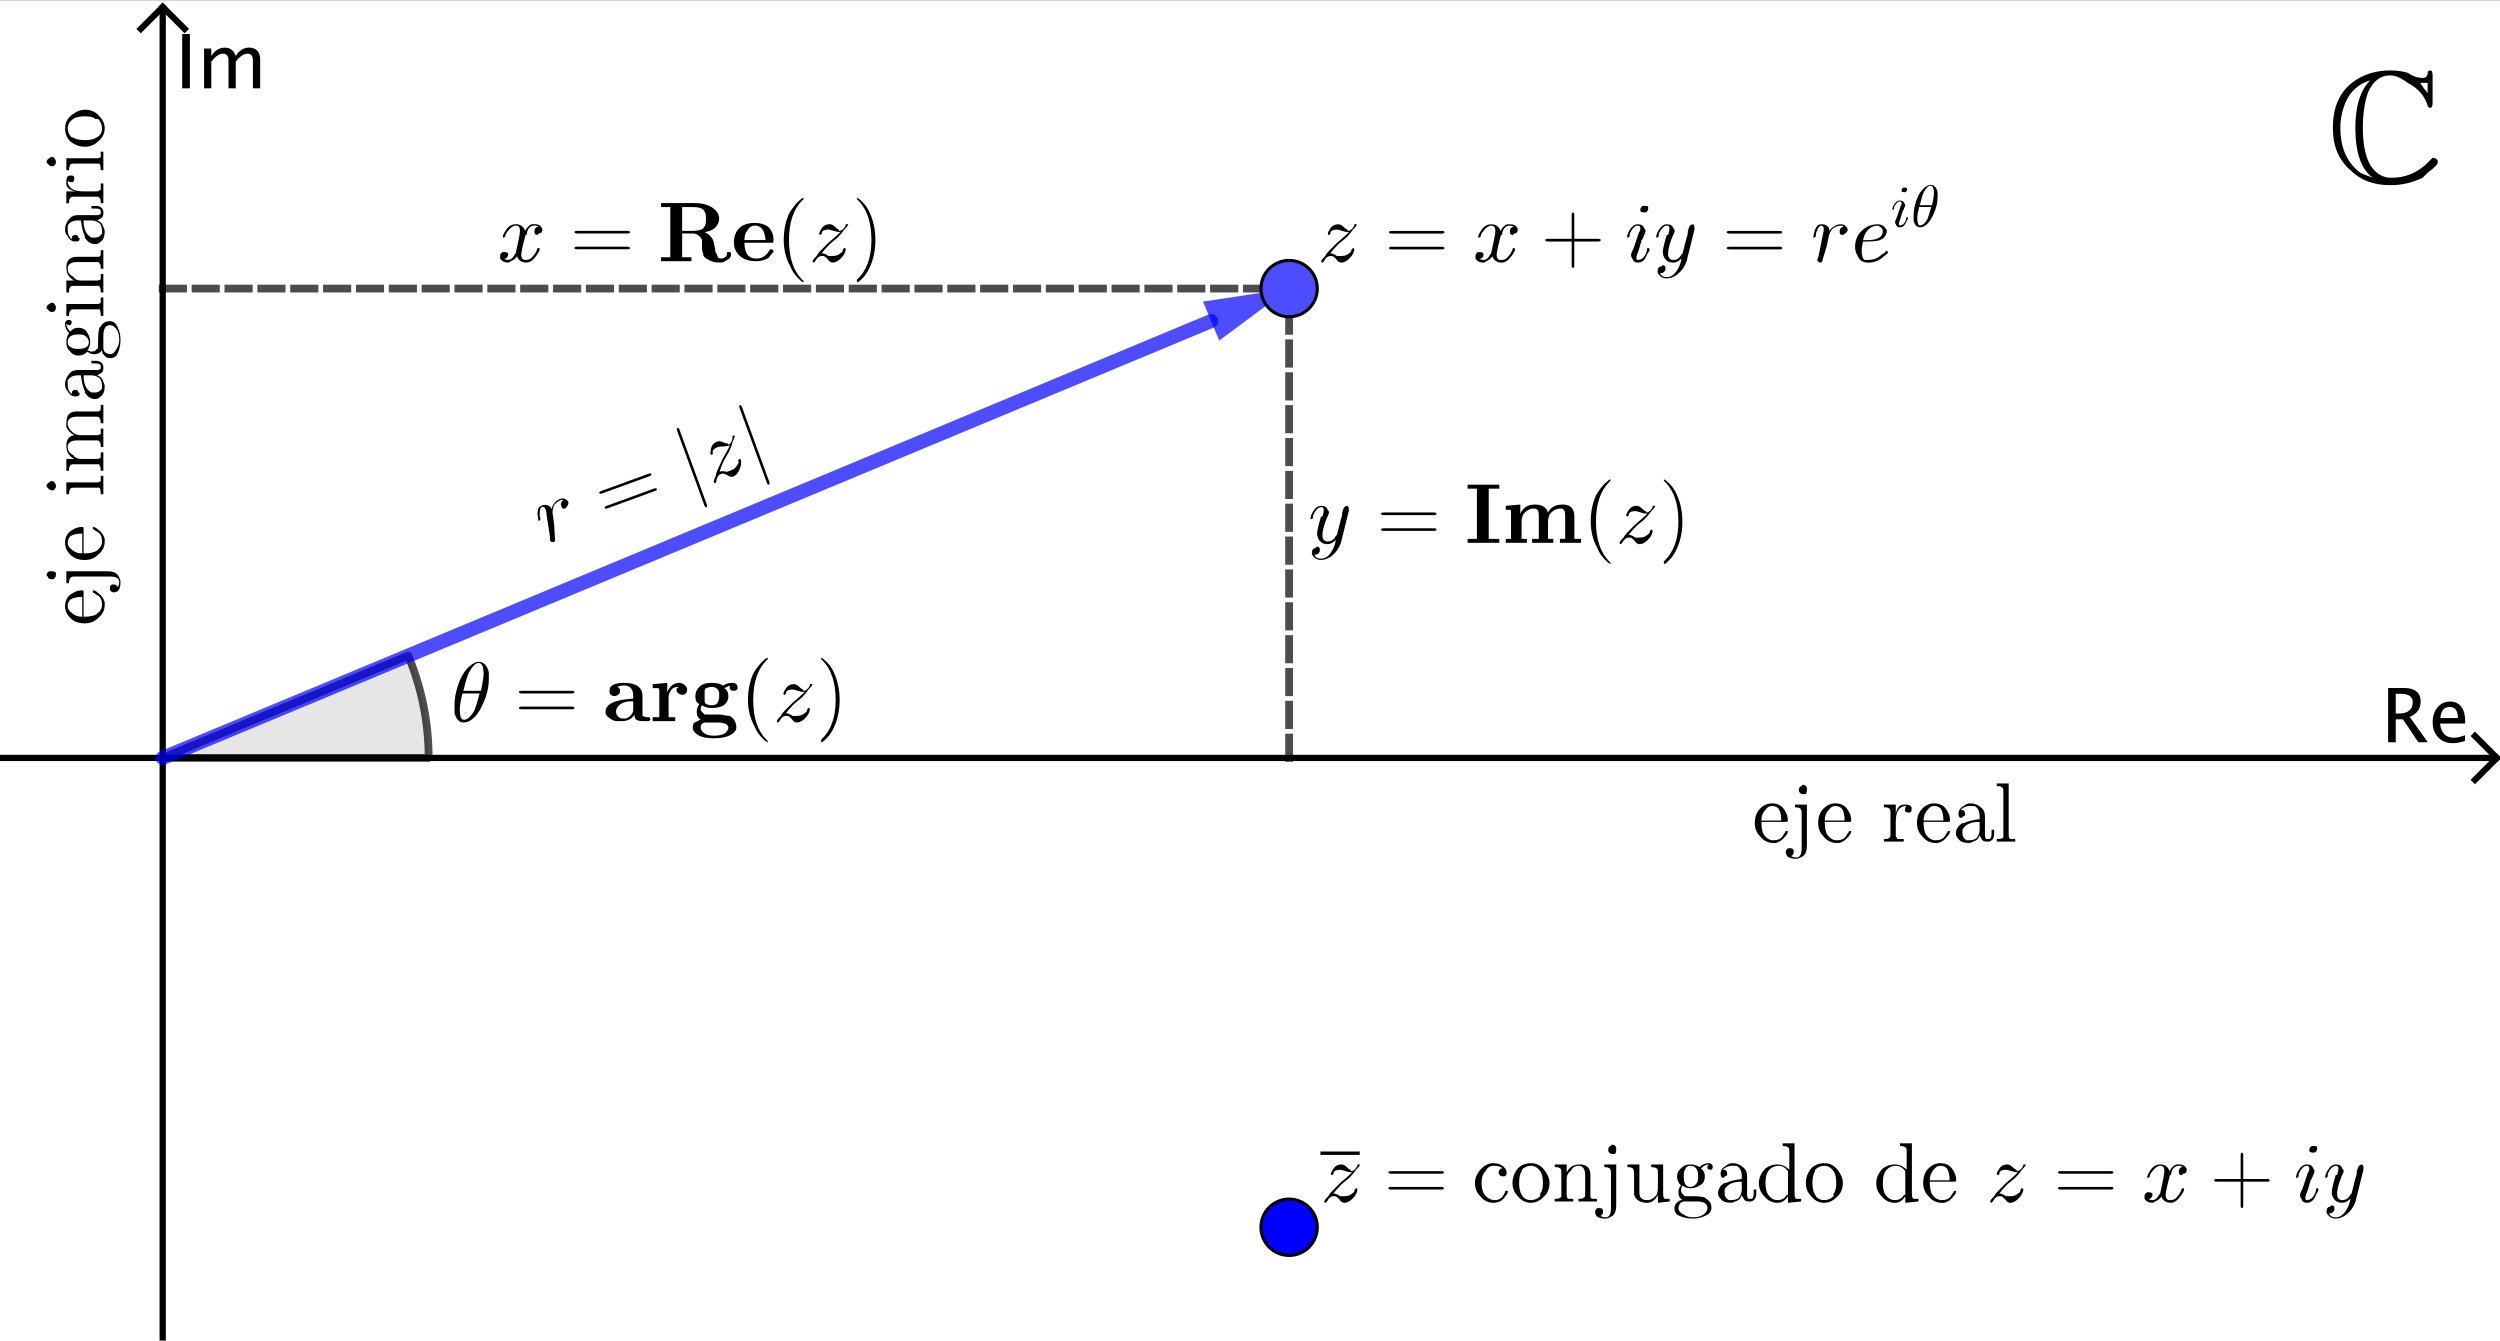 <?xml version="1.0" encoding="ISO-8859-1" standalone="no"?>

<svg 
     version="1.1"
     baseProfile="full"
     xmlns="http://www.w3.org/2000/svg"
     xmlns:xlink="http://www.w3.org/1999/xlink"
     xmlns:ev="http://www.w3.org/2001/xml-events"
     width="28.0cm"
     height="15.015cm"
     viewBox="0 0 799 428"
     >
<rect x="0" y="0" width="799" height="428" fill="#333333" stroke="none"/>
<title>

</title>
<g stroke-linejoin="miter" stroke-dashoffset="0" stroke-dasharray="none" stroke-width="1" stroke-miterlimit="10.000" stroke-linecap="square">
<clipPath id="clipc72df609-c65e-4e00-ad8f-edf9cd1df21b">
  <path d="M 0 0 L 0 429.00 L 800.00 429.00 L 800.00 0 z"/>
</clipPath>
<g clip-path="url(#clip1)">
<g fill-opacity="1" fill-rule="nonzero" stroke="none" fill="#ffffff">
  <path d="M 0 0 L 800.00 0 L 800.00 429.00 L 0 429.00 L 0 0 z"/>
</g> <!-- drawing style -->
</g> <!-- clip1 -->
<clipPath id="clip937b661b-e6b3-4c5c-b0b9-1e247417c695">
  <path d="M 0 0 L 0 429.00 L 800.00 429.00 L 800.00 0 z"/>
</clipPath>
<g clip-path="url(#clip2)">
<g stroke-width="2" stroke-linecap="butt" fill="none" stroke-opacity="1" stroke="#000000">
  <path d="M 52.000 3 L 52.000 429.00"/>
</g> <!-- drawing style -->
</g> <!-- clip2 -->
<clipPath id="clipa99c0b9c-8b11-4f27-a73d-ea37ae76316f">
  <path d="M 0 0 L 0 429.00 L 800.00 429.00 L 800.00 0 z"/>
</clipPath>
<g clip-path="url(#clip3)">
<g stroke-width="2" stroke-linecap="butt" fill="none" stroke-opacity="1" stroke="#000000">
  <path d="M 52.000 2 L 45.000 9"/>
</g> <!-- drawing style -->
</g> <!-- clip3 -->
<clipPath id="clipa38fc423-9013-4b42-b186-33d4fa6a0b41">
  <path d="M 0 0 L 0 429.00 L 800.00 429.00 L 800.00 0 z"/>
</clipPath>
<g clip-path="url(#clip4)">
<g stroke-width="2" stroke-linecap="butt" fill="none" stroke-opacity="1" stroke="#000000">
  <path d="M 52.000 2 L 59.000 9"/>
</g> <!-- drawing style -->
</g> <!-- clip4 -->
<clipPath id="clipeb6540d7-daa3-41bd-b272-9a2218a4e41d">
  <path d="M 0 0 L 0 429.00 L 800.00 429.00 L 800.00 0 z"/>
</clipPath>
<g clip-path="url(#clip5)">
<g fill-opacity="1" fill-rule="nonzero" stroke="none" fill="#000000">
  <path d="M 763.24 237.00 L 763.24 219.66 L 768.49 219.66 Q 770.98 219.66 772.31 220.76 Q 773.64 221.86 773.64 223.96 Q 773.64 227.43 770.14 228.88 L 775.93 237.00 L 772.91 237.00 L 767.97 229.66 L 765.68 229.66 L 765.68 237.00 z M 765.68 227.82 L 766.47 227.82 Q 771.11 227.82 771.11 224.18 Q 771.11 221.50 767.22 221.50 L 765.68 221.50 z M 787.81 236.59 Q 785.49 237.29 783.84 237.29 Q 781.03 237.29 779.25 235.42 Q 777.48 233.55 777.48 230.58 Q 777.48 227.68 779.04 225.83 Q 780.61 223.98 783.04 223.98 Q 785.35 223.98 786.61 225.62 Q 787.87 227.26 787.87 230.29 L 787.86 231.00 L 779.83 231.00 Q 780.34 235.54 784.27 235.54 Q 785.71 235.54 787.81 234.76 z M 779.94 229.27 L 785.55 229.27 Q 785.55 225.71 782.90 225.71 Q 780.24 225.71 779.94 229.27 z"/>
</g> <!-- drawing style -->
</g> <!-- clip5 -->
<clipPath id="clip126b71eb-3057-4dc6-8b6c-f1163c26dbc2">
  <path d="M 0 0 L 0 429.00 L 800.00 429.00 L 800.00 0 z"/>
</clipPath>
<g clip-path="url(#clip6)">
<g stroke-width="2" stroke-linecap="butt" fill="none" stroke-opacity="1" stroke="#000000">
  <path d="M 0 242.00 L 797.00 242.00"/>
</g> <!-- drawing style -->
</g> <!-- clip6 -->
<clipPath id="clipb96f84e1-ae00-465d-964c-f4fd455ec301">
  <path d="M 0 0 L 0 429.00 L 800.00 429.00 L 800.00 0 z"/>
</clipPath>
<g clip-path="url(#clip7)">
<g stroke-width="2" stroke-linecap="butt" fill="none" stroke-opacity="1" stroke="#000000">
  <path d="M 798.00 242.00 L 791.00 235.00"/>
</g> <!-- drawing style -->
</g> <!-- clip7 -->
<clipPath id="clipef6d89c2-d40b-4146-9253-d60a20795006">
  <path d="M 0 0 L 0 429.00 L 800.00 429.00 L 800.00 0 z"/>
</clipPath>
<g clip-path="url(#clip8)">
<g stroke-width="2" stroke-linecap="butt" fill="none" stroke-opacity="1" stroke="#000000">
  <path d="M 798.00 242.00 L 791.00 249.00"/>
</g> <!-- drawing style -->
</g> <!-- clip8 -->
<clipPath id="clip92a4b8b7-8a28-4ca7-8383-751bf3dfbff5">
  <path d="M 0 0 L 0 429.00 L 800.00 429.00 L 800.00 0 z"/>
</clipPath>
<g clip-path="url(#clip9)">
<g fill-opacity="1" fill-rule="nonzero" stroke="none" fill="#000000">
  <path d="M 58.227 28.000 L 58.227 10.656 L 60.688 10.656 L 60.688 28.000 z M 65.223 28.000 L 65.223 15.273 L 67.531 15.273 L 67.531 17.664 Q 69.219 14.992 71.867 14.992 Q 74.422 14.992 75.348 17.664 Q 76.988 14.980 79.613 14.980 Q 81.301 14.980 82.227 15.971 Q 83.152 16.961 83.152 18.742 L 83.152 28.000 L 80.832 28.000 L 80.832 19.105 Q 80.832 16.926 79.109 16.926 Q 77.316 16.926 75.348 19.469 L 75.348 28.000 L 73.027 28.000 L 73.027 19.105 Q 73.027 16.914 71.270 16.914 Q 69.523 16.914 67.531 19.469 L 67.531 28.000 z"/>
</g> <!-- drawing style -->
</g> <!-- clip9 -->
<g id="misc">
</g><!-- misc -->
<g id="layer0">
<clipPath id="clip8ff278b6-5186-4424-89bf-0cfbd6953397">
  <path d="M 0 0 L 0 429.00 L 800.00 429.00 L 800.00 0 z"/>
</clipPath>
<g clip-path="url(#clip10)">
<g fill-opacity=".098" fill-rule="nonzero" stroke="none" fill="#000000">
  <path d="M 137.00 242.00 C 137.00 230.78 134.78 219.67 130.46 209.31 L 52.000 242.00 z"/>
<title>Angle α</title>
<desc>Angle α: Angle between C, D, A</desc>

</g> <!-- drawing style -->
</g> <!-- clip10 -->
<clipPath id="clip153a66f2-7655-428b-ad72-75e2e4f15506">
  <path d="M 0 0 L 0 429.00 L 800.00 429.00 L 800.00 0 z"/>
</clipPath>
<g clip-path="url(#clip11)">
<g stroke-linejoin="round" stroke-width="2.5" stroke-linecap="round" fill="none" stroke-opacity=".698" stroke="#000000">
  <path d="M 137.00 242.00 C 137.00 230.78 134.78 219.67 130.46 209.31 L 52.000 242.00 z"/>
<title>Angle α</title>
<desc>Angle α: Angle between C, D, A</desc>

</g> <!-- drawing style -->
</g> <!-- clip11 -->
<g transform="matrix(27.000, 0, 0, 27.000, 144.00, 230.25)">
<clipPath id="clip4aa728f4-979c-4c10-a88a-f5b4a71e2a27">
  <path d="M -5.333 -8.528 L -5.333 7.361 L 24.296 7.361 L 24.296 -8.528 z"/>
</clipPath>
<g clip-path="url(#clip12)">
<g fill-opacity="1" fill-rule="nonzero" stroke="none" fill="#000000">
  <path d="M .453 -.5 L .453 -.5 Q .453 -.344 .375 -.188 Q .312 -.047 .219 -0 Q .188 .016 .156 .016 Q .078 .016 .047 -.094 Q .047 -.141 .047 -.188 Q .047 -.344 .125 -.516 Q .188 -.641 .281 -.688 Q .312 -.703 .328 -.703 Q .422 -.703 .453 -.578 Q .453 -.547 .453 -.5 z M .141 -.359 L .141 -.359 L .359 -.359 Q .391 -.5 .391 -.562 Q .391 -.672 .344 -.688 Q .344 -.688 .328 -.688 Q .281 -.688 .219 -.578 Q .188 -.516 .156 -.375 Q .156 -.359 .141 -.359 z M .344 -.328 L .141 -.328 Q .109 -.203 .109 -.141 Q .109 -.016 .156 -.016 Q .219 -.016 .281 -.125 Q .312 -.203 .344 -.328 z"/>
<title>Angle α</title>
<desc>Angle α: Angle between C, D, A</desc>

</g> <!-- drawing style -->
</g> <!-- clip12 -->
</g> <!-- transform -->
<g transform="matrix(27.000, 0, 0, 27.000, 164.18, 230.25)">
<clipPath id="clipad75d258-e034-4589-b532-156b8f46e5bc">
  <path d="M -6.081 -8.528 L -6.081 7.361 L 23.549 7.361 L 23.549 -8.528 z"/>
</clipPath>
<g clip-path="url(#clip13)">
<g fill-opacity="1" fill-rule="nonzero" stroke="none" fill="#000000">
  <path d="M .688 -.328 L .094 -.328 Q .062 -.328 .062 -.344 Q .062 -.359 .094 -.359 L .688 -.359 Q .719 -.359 .719 -.344 Q .719 -.328 .688 -.328 z M .688 -.141 L .094 -.141 Q .062 -.141 .062 -.156 Q .062 -.172 .094 -.172 L .688 -.172 Q .719 -.172 .719 -.156 Q .719 -.141 .688 -.141 z"/>
<title>Angle α</title>
<desc>Angle α: Angle between C, D, A</desc>

</g> <!-- drawing style -->
</g> <!-- clip13 -->
</g> <!-- transform -->
<g transform="matrix(27.000, 0, 0, 27.000, 192.68, 230.25)">
<clipPath id="clipbfbec7b8-80f2-4992-a017-03acd343efd2">
  <path d="M -7.136 -8.528 L -7.136 7.361 L 22.494 7.361 L 22.494 -8.528 z"/>
</clipPath>
<g clip-path="url(#clip14)">
<g fill-opacity="1" fill-rule="nonzero" stroke="none" fill="#000000">
  <path d="M .375 -.078 Q .328 -0 .219 -0 Q .188 -0 .164 -0 Q .141 -0 .109 -.016 Q .078 -.031 .055 -.055 Q .031 -.078 .031 -.109 Q .031 -.25 .359 -.266 L .359 -.297 Q .359 -.422 .25 -.422 Q .203 -.422 .172 -.406 Q .203 -.391 .203 -.359 Q .203 -.328 .18 -.312 Q .156 -.297 .141 -.297 Q .109 -.297 .094 -.312 Q .078 -.328 .078 -.359 Q .078 -.453 .25 -.453 Q .359 -.453 .414 -.414 Q .469 -.375 .469 -.297 L .469 -.078 Q .469 -.062 .469 -.062 Q .469 -.062 .484 -.055 Q .5 -.047 .531 -.047 Q .547 -.047 .547 -.047 Q .547 -.047 .555 -.039 Q .562 -.031 .562 -.023 Q .562 -.016 .555 -.008 Q .547 -0 .539 -0 Q .531 -0 .531 -0 L .484 -0 Q .438 -0 .414 -.008 Q .391 -.016 .383 -.031 Q .375 -.047 .375 -.055 Q .375 -.062 .375 -.078 z M .359 -.234 Q .328 -.234 .312 -.234 Q .297 -.234 .266 -.227 Q .234 -.219 .211 -.203 Q .188 -.188 .172 -.164 Q .156 -.141 .156 -.109 Q .156 -.078 .18 -.055 Q .203 -.031 .234 -.031 Q .25 -.031 .266 -.031 Q .281 -.031 .305 -.047 Q .328 -.062 .344 -.086 Q .359 -.109 .359 -.141 L .359 -.234 z"/>
<title>Angle α</title>
<desc>Angle α: Angle between C, D, A</desc>

</g> <!-- drawing style -->
</g> <!-- clip14 -->
</g> <!-- transform -->
<g transform="matrix(27.000, 0, 0, 27.000, 207.77, 230.25)">
<clipPath id="clip1627e90a-5ed3-456c-92f1-6fcd00648893">
  <path d="M -7.695 -8.528 L -7.695 7.361 L 21.934 7.361 L 21.934 -8.528 z"/>
</clipPath>
<g clip-path="url(#clip15)">
<g fill-opacity="1" fill-rule="nonzero" stroke="none" fill="#000000">
  <path d="M .297 -0 Q .266 -0 .156 -0 Q .141 -0 .031 -0 L .031 -.047 L .109 -.047 L .109 -.359 Q .109 -.391 .094 -.391 Q .078 -.391 .031 -.391 L .031 -.438 L .203 -.453 L .203 -.344 Q .25 -.453 .344 -.453 Q .375 -.453 .406 -.43 Q .438 -.406 .438 -.375 Q .438 -.344 .422 -.328 Q .406 -.312 .383 -.312 Q .359 -.312 .336 -.328 Q .312 -.344 .312 -.375 Q .312 -.391 .344 -.406 Q .297 -.406 .273 -.391 Q .25 -.375 .234 -.344 Q .219 -.312 .219 -.281 Q .219 -.25 .219 -.219 L .219 -.047 L .297 -.047 L .297 -0 z"/>
<title>Angle α</title>
<desc>Angle α: Angle between C, D, A</desc>

</g> <!-- drawing style -->
</g> <!-- clip15 -->
</g> <!-- transform -->
<g transform="matrix(27.000, 0, 0, 27.000, 220.56, 230.25)">
<clipPath id="clip641d3f83-f203-48e6-b6b5-1b025912ec5b">
  <path d="M -8.169 -8.528 L -8.169 7.361 L 21.461 7.361 L 21.461 -8.528 z"/>
</clipPath>
<g clip-path="url(#clip16)">
<g fill-opacity="1" fill-rule="nonzero" stroke="none" fill="#000000">
  <path d="M .258 -.188 Q .281 -.188 .297 -.195 Q .312 -.203 .32 -.211 Q .328 -.219 .336 -.242 Q .344 -.266 .344 -.273 Q .344 -.281 .344 -.305 Q .344 -.328 .344 -.336 Q .344 -.344 .336 -.359 Q .328 -.375 .32 -.383 Q .312 -.391 .297 -.398 Q .281 -.406 .258 -.406 Q .234 -.406 .211 -.398 Q .188 -.391 .18 -.383 Q .172 -.375 .172 -.359 Q .172 -.344 .172 -.336 Q .172 -.328 .172 -.305 Q .172 -.281 .172 -.273 Q .172 -.266 .172 -.242 Q .172 -.219 .18 -.211 Q .188 -.203 .211 -.195 Q .234 -.188 .258 -.188 z M .141 -.188 Q .125 -.172 .125 -.141 Q .125 -.125 .141 -.109 Q .156 -.094 .172 -.078 Q .188 -.078 .25 -.078 Q .312 -.078 .344 -.078 Q .375 -.078 .406 -.07 Q .438 -.062 .469 -.062 Q .547 -.016 .547 .078 Q .547 .125 .477 .164 Q .406 .203 .281 .203 Q .156 .203 .094 .164 Q .031 .125 .031 .078 Q .031 .047 .039 .031 Q .047 .016 .07 .008 Q .094 -0 .102 -.008 Q .109 -.016 .125 -.016 Q .078 -.047 .078 -.109 Q .078 -.156 .109 -.203 Q .078 -.219 .07 -.242 Q .062 -.266 .062 -.297 Q .062 -.359 .109 -.406 Q .156 -.453 .25 -.453 Q .344 -.453 .391 -.422 Q .438 -.453 .5 -.453 Q .531 -.453 .547 -.438 Q .562 -.422 .562 -.391 Q .562 -.375 .547 -.367 Q .531 -.359 .516 -.359 Q .5 -.359 .484 -.367 Q .469 -.375 .469 -.391 Q .469 -.406 .469 -.422 Q .438 -.406 .406 -.391 Q .453 -.359 .453 -.297 Q .453 -.234 .406 -.195 Q .359 -.156 .25 -.156 Q .188 -.156 .141 -.188 z M .188 .016 Q .125 .016 .125 .078 Q .125 .109 .164 .141 Q .203 .172 .281 .172 Q .375 .172 .414 .141 Q .453 .109 .453 .078 Q .453 .016 .312 .016 L .188 .016 z"/>
<title>Angle α</title>
<desc>Angle α: Angle between C, D, A</desc>

</g> <!-- drawing style -->
</g> <!-- clip16 -->
</g> <!-- transform -->
<g transform="matrix(27.000, 0, 0, 27.000, 236.51, 230.25)">
<clipPath id="clipe5f1ad27-aed2-4dd5-83d0-a1ccf5f29933">
  <path d="M -8.76 -8.528 L -8.76 7.361 L 20.870 7.361 L 20.870 -8.528 z"/>
</clipPath>
<g clip-path="url(#clip17)">
<g fill-opacity="1" fill-rule="nonzero" stroke="none" fill="#000000">
  <path d="M .328 .234 L .328 .234 Q .328 .25 .328 .25 Q .312 .25 .266 .203 Q .203 .141 .172 .062 Q .094 -.078 .094 -.25 Q .094 -.422 .156 -.562 Q .219 -.672 .297 -.734 Q .312 -.75 .328 -.75 Q .328 -.75 .328 -.734 Q .328 -.734 .312 -.719 Q .156 -.562 .156 -.25 Q .156 .062 .312 .219 Q .328 .234 .328 .234 z"/>
<title>Angle α</title>
<desc>Angle α: Angle between C, D, A</desc>

</g> <!-- drawing style -->
</g> <!-- clip17 -->
</g> <!-- transform -->
<g transform="matrix(27.000, 0, 0, 27.000, 247.01, 230.25)">
<clipPath id="clip65b5760d-97c3-410f-8e41-9e60e368832d">
  <path d="M -9.149 -8.528 L -9.149 7.361 L 20.481 7.361 L 20.481 -8.528 z"/>
</clipPath>
<g clip-path="url(#clip18)">
<g fill-opacity="1" fill-rule="nonzero" stroke="none" fill="#000000">
  <path d="M .141 -.078 L .141 -.078 Q .141 -.094 .156 -.094 Q .188 -.094 .234 -.062 Q .266 -.062 .281 -.062 Q .344 -.062 .375 -.094 Q .406 -.109 .406 -.141 Q .422 -.156 .422 -.156 Q .438 -.156 .438 -.141 Q .438 -.109 .406 -.062 Q .344 .016 .281 .016 Q .25 .016 .219 -.031 Q .188 -.062 .172 -.062 Q .156 -.062 .156 -.062 Q .109 -.062 .078 -0 Q .062 .016 .062 .016 Q .047 .016 .047 -0 Q .047 -.016 .094 -.062 Q .109 -.094 .141 -.125 L .234 -.219 Q .328 -.297 .375 -.344 Q .344 -.344 .297 -.359 Q .25 -.375 .234 -.375 Q .172 -.375 .156 -.344 Q .156 -.328 .156 -.328 Q .141 -.312 .141 -.312 Q .125 -.312 .125 -.328 Q .125 -.344 .156 -.391 Q .188 -.438 .25 -.438 Q .281 -.438 .312 -.406 L .312 -.406 Q .312 -.406 .312 -.406 Q .344 -.375 .359 -.375 Q .359 -.359 .359 -.359 Q .406 -.359 .438 -.422 L .438 -.438 Q .453 -.438 .453 -.438 Q .469 -.438 .469 -.438 Q .469 -.422 .422 -.375 Q .391 -.328 .344 -.281 Q .344 -.281 .25 -.203 L .25 -.203 Q .188 -.141 .141 -.078 z"/>
<title>Angle α</title>
<desc>Angle α: Angle between C, D, A</desc>

</g> <!-- drawing style -->
</g> <!-- clip18 -->
</g> <!-- transform -->
<g transform="matrix(27.000, 0, 0, 27.000, 260.76, 230.25)">
<clipPath id="clipdf485bff-e3d3-4cef-94fa-a38968a18e13">
  <path d="M -9.658 -8.528 L -9.658 7.361 L 19.972 7.361 L 19.972 -8.528 z"/>
</clipPath>
<g clip-path="url(#clip19)">
<g fill-opacity="1" fill-rule="nonzero" stroke="none" fill="#000000">
  <path d="M .281 -.25 L .281 -.25 Q .281 -.078 .219 .062 Q .172 .172 .094 .234 Q .078 .25 .062 .25 Q .062 .25 .062 .234 Q .062 .234 .062 .219 Q .234 .062 .234 -.25 Q .234 -.562 .078 -.719 L .078 -.719 Q .062 -.734 .062 -.734 Q .062 -.75 .062 -.75 Q .078 -.75 .125 -.703 Q .188 -.641 .219 -.562 Q .281 -.422 .281 -.25 z"/>
<title>Angle α</title>
<desc>Angle α: Angle between C, D, A</desc>

</g> <!-- drawing style -->
</g> <!-- clip19 -->
</g> <!-- transform -->
<clipPath id="clip6d0914ed-629e-40e2-ac10-bfc636449b9b">
  <path d="M 0 0 L 0 429.00 L 800.00 429.00 L 800.00 0 z"/>
</clipPath>
<g clip-path="url(#clip20)">
<g stroke-linejoin="round" stroke-dasharray="6.5,4" stroke-width="2.5" stroke-linecap="butt" fill="none" stroke-opacity=".698" stroke="#000000">
  <path d="M 52.000 92.000 L 412.00 92.000"/>
<title>Segment f</title>
<desc>Segment f: Segment (0, y(A)), A</desc>

</g> <!-- drawing style -->
</g> <!-- clip20 -->
<clipPath id="clipc220d1dd-b904-408a-a5cc-89efda8169a1">
  <path d="M 0 0 L 0 429.00 L 800.00 429.00 L 800.00 0 z"/>
</clipPath>
<g clip-path="url(#clip21)">
<g stroke-linejoin="round" stroke-dasharray="6.5,4" stroke-width="2.5" stroke-linecap="butt" fill="none" stroke-opacity=".698" stroke="#000000">
  <path d="M 412.00 242.00 L 412.00 92.000"/>
<title>Segment g</title>
<desc>Segment g: Segment (x(A), 0), A</desc>

</g> <!-- drawing style -->
</g> <!-- clip21 -->
<clipPath id="clip31040893-d9ad-4c4e-b072-8d61fa2d286e">
  <path d="M 0 0 L 0 429.00 L 800.00 429.00 L 800.00 0 z"/>
</clipPath>
<g clip-path="url(#clip22)">
<g stroke-linejoin="round" stroke-width="4.5" stroke-linecap="round" fill="none" stroke-opacity=".698" stroke="#0000ff">
  <path d="M 52.000 242.00 L 387.08 102.38"/>
<title>Vector u</title>
<desc>Vector u: Vector((0, 0), A)</desc>

</g> <!-- drawing style -->
</g> <!-- clip22 -->
<clipPath id="clip05d42ba4-4966-478f-ac17-1a49908e7f6f">
  <path d="M 0 0 L 0 429.00 L 800.00 429.00 L 800.00 0 z"/>
</clipPath>
<g clip-path="url(#clip23)">
<g fill-opacity=".698" fill-rule="evenodd" stroke="none" fill="#0000ff">
  <path d="M 412.00 92.000 L 389.67 108.62 L 384.48 96.154 z"/>
<title>Vector u</title>
<desc>Vector u: Vector((0, 0), A)</desc>

</g> <!-- drawing style -->
</g> <!-- clip23 -->
<clipPath id="clip27652982-c1cf-49dd-85c9-fafd2d488977">
  <path d="M 0 0 L 0 429.00 L 800.00 429.00 L 800.00 0 z"/>
</clipPath>
<g clip-path="url(#clip24)">
<g fill-opacity="1" fill-rule="nonzero" stroke="none" fill="#4d4dff">
  <path d="M 421.00 92.000 C 421.00 96.971 416.97 101.00 412.00 101.00 C 407.03 101.00 403.00 96.971 403.00 92.000 C 403.00 87.029 407.03 83.000 412.00 83.000 C 416.97 83.000 421.00 87.029 421.00 92.000 z"/>
<title>Point A</title>
<desc>A = (7.2, 3)</desc>

</g> <!-- drawing style -->
</g> <!-- clip24 -->
<clipPath id="clip14e48571-595a-4c05-abca-321ae6f8ab8c">
  <path d="M 0 0 L 0 429.00 L 800.00 429.00 L 800.00 0 z"/>
</clipPath>
<g clip-path="url(#clip25)">
<g stroke-linejoin="round" stroke-linecap="round" fill="none" stroke-opacity="1" stroke="#000000">
  <path d="M 421.00 92.000 C 421.00 96.971 416.97 101.00 412.00 101.00 C 407.03 101.00 403.00 96.971 403.00 92.000 C 403.00 87.029 407.03 83.000 412.00 83.000 C 416.97 83.000 421.00 87.029 421.00 92.000 z"/>
<title>Point A</title>
<desc>A = (7.2, 3)</desc>

</g> <!-- drawing style -->
</g> <!-- clip25 -->
<clipPath id="clip844e9616-d35d-4067-a67d-2210df52e662">
  <path d="M 0 0 L 0 429.00 L 800.00 429.00 L 800.00 0 z"/>
</clipPath>
<g clip-path="url(#clip26)">
<g fill-opacity="1" fill-rule="nonzero" stroke="none" fill="#0000ff">
  <path d="M 421.00 392.00 C 421.00 396.97 416.97 401.00 412.00 401.00 C 407.03 401.00 403.00 396.97 403.00 392.00 C 403.00 387.03 407.03 383.00 412.00 383.00 C 416.97 383.00 421.00 387.03 421.00 392.00 z"/>
<title>Point B</title>
<desc>Point B: (x(A), -y(A))</desc>

</g> <!-- drawing style -->
</g> <!-- clip26 -->
<clipPath id="clip7c3b3d07-5ec8-4939-98a7-cb71ddaf79be">
  <path d="M 0 0 L 0 429.00 L 800.00 429.00 L 800.00 0 z"/>
</clipPath>
<g clip-path="url(#clip27)">
<g stroke-linejoin="round" stroke-linecap="round" fill="none" stroke-opacity="1" stroke="#000000">
  <path d="M 421.00 392.00 C 421.00 396.97 416.97 401.00 412.00 401.00 C 407.03 401.00 403.00 396.97 403.00 392.00 C 403.00 387.03 407.03 383.00 412.00 383.00 C 416.97 383.00 421.00 387.03 421.00 392.00 z"/>
<title>Point B</title>
<desc>Point B: (x(A), -y(A))</desc>

</g> <!-- drawing style -->
</g> <!-- clip27 -->
<g transform="matrix(-0, -27.000, 27.000, 0, 33.032, 199.83)">
<clipPath id="clip1c72e8fc-2f21-4d05-9d7f-588b42ef75b5">
  <path d="M -8.488 -1.223 L -8.488 28.406 L 7.401 28.406 L 7.401 -1.223 z"/>
</clipPath>
<g clip-path="url(#clip28)">
<g fill-opacity="1" fill-rule="nonzero" stroke="none" fill="#000000">
  <path d="M .391 -.234 L .391 -.234 L .109 -.234 Q .109 -.125 .141 -.078 Q .188 -.016 .25 -.016 Q .328 -.016 .359 -.062 Q .375 -.094 .391 -.109 Q .391 -.125 .406 -.125 Q .422 -.125 .422 -.125 Q .422 -.094 .391 -.062 Q .344 -0 .281 .016 Q .266 .016 .25 .016 Q .156 .016 .094 -.062 Q .031 -.125 .031 -.219 Q .031 -.328 .094 -.391 Q .156 -.453 .234 -.453 Q .344 -.453 .391 -.359 Q .422 -.312 .422 -.25 Q .422 -.234 .406 -.234 Q .406 -.234 .391 -.234 z M .109 -.25 L .109 -.25 L .344 -.25 Q .344 -.344 .312 -.391 Q .281 -.422 .234 -.422 Q .188 -.422 .156 -.375 Q .109 -.328 .109 -.25 z"/>
<title>\rotatebox{90.0}{ \text{eje imaginario} }</title>
<desc>Text text2: RotateText(text1, π / 2)</desc>

</g> <!-- drawing style -->
</g> <!-- clip28 -->
</g> <!-- transform -->
<g transform="matrix(-0, -27.000, 27.000, 0, 33.032, 187.83)">
<clipPath id="clipf1652b77-e4ce-4a77-b618-058f2b12d59d">
  <path d="M -8.932 -1.223 L -8.932 28.406 L 6.957 28.406 L 6.957 -1.223 z"/>
</clipPath>
<g clip-path="url(#clip29)">
<g fill-opacity="1" fill-rule="nonzero" stroke="none" fill="#000000">
  <path d="M .203 -.438 L .203 .047 Q .203 .141 .156 .172 Q .109 .203 .078 .203 Q 0 .203 -.031 .172 Q -.047 .141 -.047 .125 Q -.047 .094 -.016 .078 Q 0 .078 0 .078 Q .047 .078 .047 .109 Q .047 .109 .047 .125 Q .047 .156 .016 .172 Q .047 .188 .078 .188 Q .141 .188 .141 .078 Q .141 .062 .141 .047 L .141 -.344 Q .141 -.375 .125 -.391 L .125 -.391 L .125 -.391 Q .109 -.406 .062 -.406 L .062 -.438 L .203 -.438 z M .203 -.609 Q .203 -.578 .188 -.562 Q .172 -.562 .156 -.562 Q .125 -.562 .109 -.594 Q .109 -.609 .109 -.609 Q .109 -.656 .141 -.656 Q .141 -.672 .156 -.672 Q .188 -.672 .203 -.641 Q .203 -.625 .203 -.609 z"/>
<title>\rotatebox{90.0}{ \text{eje imaginario} }</title>
<desc>Text text2: RotateText(text1, π / 2)</desc>

</g> <!-- drawing style -->
</g> <!-- clip29 -->
</g> <!-- transform -->
<g transform="matrix(-0, -27.000, 27.000, 0, 33.032, 179.58)">
<clipPath id="clip16cd77a2-d481-4277-95ab-db40618b1af0">
  <path d="M -9.238 -1.223 L -9.238 28.406 L 6.651 28.406 L 6.651 -1.223 z"/>
</clipPath>
<g clip-path="url(#clip30)">
<g fill-opacity="1" fill-rule="nonzero" stroke="none" fill="#000000">
  <path d="M .391 -.234 L .391 -.234 L .109 -.234 Q .109 -.125 .141 -.078 Q .188 -.016 .25 -.016 Q .328 -.016 .359 -.062 Q .375 -.094 .391 -.109 Q .391 -.125 .406 -.125 Q .422 -.125 .422 -.125 Q .422 -.094 .391 -.062 Q .344 -0 .281 .016 Q .266 .016 .25 .016 Q .156 .016 .094 -.062 Q .031 -.125 .031 -.219 Q .031 -.328 .094 -.391 Q .156 -.453 .234 -.453 Q .344 -.453 .391 -.359 Q .422 -.312 .422 -.25 Q .422 -.234 .406 -.234 Q .406 -.234 .391 -.234 z M .109 -.25 L .109 -.25 L .344 -.25 Q .344 -.344 .312 -.391 Q .281 -.422 .234 -.422 Q .188 -.422 .156 -.375 Q .109 -.328 .109 -.25 z"/>
<title>\rotatebox{90.0}{ \text{eje imaginario} }</title>
<desc>Text text2: RotateText(text1, π / 2)</desc>

</g> <!-- drawing style -->
</g> <!-- clip30 -->
</g> <!-- transform -->
<g transform="matrix(-0, -27.000, 27.000, 0, 33.032, 158.58)">
<clipPath id="clip3b84c7bd-98d1-430e-a551-ec7337f65f2b">
  <path d="M -10.016 -1.223 L -10.016 28.406 L 5.873 28.406 L 5.873 -1.223 z"/>
</clipPath>
<g clip-path="url(#clip31)">
<g fill-opacity="1" fill-rule="nonzero" stroke="none" fill="#000000">
  <path d="M .172 -.438 L .172 -.438 L .172 -.078 Q .172 -.047 .188 -.031 L .188 -.031 Q .203 -.031 .25 -.031 L .25 -0 Q .141 -0 .141 -0 Q .125 -0 .031 -0 L .031 -.031 Q .094 -.031 .109 -.047 L .109 -.047 Q .109 -.047 .109 -.078 L .109 -.344 Q .109 -.391 .094 -.391 L .094 -.391 L .094 -.391 L .094 -.391 L .094 -.391 Q .078 -.406 .031 -.406 L .031 -.438 L .172 -.438 z M .188 -.609 Q .188 -.578 .141 -.562 Q .141 -.562 .125 -.562 Q .094 -.562 .078 -.594 L .078 -.594 Q .078 -.609 .078 -.609 Q .078 -.641 .109 -.656 Q .109 -.672 .125 -.672 Q .156 -.672 .172 -.641 Q .188 -.625 .188 -.609 z"/>
<title>\rotatebox{90.0}{ \text{eje imaginario} }</title>
<desc>Text text2: RotateText(text1, π / 2)</desc>

</g> <!-- drawing style -->
</g> <!-- clip31 -->
</g> <!-- transform -->
<g transform="matrix(-0, -27.000, 27.000, 0, 33.032, 151.08)">
<clipPath id="clip68a7b8d8-4486-4808-87c4-bbddec64a8ac">
  <path d="M -10.294 -1.223 L -10.294 28.406 L 5.595 28.406 L 5.595 -1.223 z"/>
</clipPath>
<g clip-path="url(#clip32)">
<g fill-opacity="1" fill-rule="nonzero" stroke="none" fill="#000000">
  <path d="M .109 -.344 Q .109 -.391 .094 -.391 Q .078 -.406 .047 -.406 L .031 -.406 L .031 -.438 L .172 -.438 L .172 -.344 Q .219 -.438 .328 -.438 Q .438 -.438 .453 -.344 Q .484 -.406 .547 -.438 Q .578 -.438 .594 -.438 Q .672 -.438 .703 -.406 Q .734 -.375 .734 -.312 Q .734 -.297 .734 -.25 L .734 -.062 Q .734 -.031 .766 -.031 Q .781 -.031 .812 -.031 L .812 -0 Q .719 -0 .703 -0 Q .688 -0 .594 -0 L .594 -.031 Q .641 -.031 .656 -.047 L .656 -.047 Q .672 -.047 .672 -.078 L .672 -.312 Q .672 -.406 .609 -.422 Q .594 -.422 .594 -.422 Q .531 -.422 .484 -.359 Q .453 -.328 .453 -.266 L .453 -.078 Q .453 -.047 .469 -.031 Q .484 -.031 .531 -.031 L .531 -0 Q .438 -0 .422 -0 Q .422 -0 .312 -0 L .312 -.031 Q .375 -.031 .375 -.047 L .375 -.047 Q .391 -.047 .391 -.078 L .391 -.312 Q .391 -.406 .328 -.422 Q .328 -.422 .312 -.422 Q .25 -.422 .219 -.359 Q .172 -.328 .172 -.266 L .172 -.078 Q .172 -.047 .188 -.031 Q .203 -.031 .25 -.031 L .25 -0 Q .156 -0 .141 -0 Q .141 -0 .031 -0 L .031 -.031 Q .094 -.031 .094 -.047 L .109 -.047 Q .109 -.047 .109 -.078 L .109 -.344 z"/>
<title>\rotatebox{90.0}{ \text{eje imaginario} }</title>
<desc>Text text2: RotateText(text1, π / 2)</desc>

</g> <!-- drawing style -->
</g> <!-- clip32 -->
</g> <!-- transform -->
<g transform="matrix(-0, -27.000, 27.000, 0, 33.032, 128.58)">
<clipPath id="clipd9e51482-b85c-4495-97d2-a820009a86cc">
  <path d="M -11.127 -1.223 L -11.127 28.406 L 4.762 28.406 L 4.762 -1.223 z"/>
</clipPath>
<g clip-path="url(#clip33)">
<g fill-opacity="1" fill-rule="nonzero" stroke="none" fill="#000000">
  <path d="M .328 -.078 Q .312 -.016 .25 -0 Q .219 .016 .203 .016 Q .109 .016 .078 -.031 Q .047 -.062 .047 -.094 Q .047 -.172 .125 -.219 Q .141 -.219 .141 -.219 Q .203 -.25 .328 -.266 L .328 -.266 L .328 -.297 Q .328 -.391 .266 -.422 Q .25 -.422 .219 -.422 Q .156 -.422 .125 -.391 Q .109 -.391 .109 -.375 Q .156 -.375 .156 -.328 Q .156 -.297 .125 -.297 Q .125 -.281 .109 -.281 Q .078 -.281 .078 -.328 Q .078 -.328 .078 -.328 Q .078 -.391 .141 -.422 Q .172 -.453 .219 -.453 Q .297 -.453 .359 -.391 Q .391 -.359 .391 -.297 L .391 -.297 L .391 -.281 L .391 -.078 Q .391 -.047 .406 -.031 Q .422 -.031 .438 -.031 Q .469 -.031 .469 -.094 L .469 -.141 L .5 -.141 L .5 -.094 Q .5 -.016 .438 -0 Q .422 -0 .406 -0 Q .359 -0 .344 -.047 Q .328 -.062 .328 -.078 z M .328 -.234 Q .172 -.234 .125 -.141 Q .125 -.125 .125 -.094 Q .125 -.047 .172 -.016 Q .188 -.016 .203 -.016 Q .266 -.016 .297 -.047 Q .328 -.094 .328 -.141 L .328 -.234 z"/>
<title>\rotatebox{90.0}{ \text{eje imaginario} }</title>
<desc>Text text2: RotateText(text1, π / 2)</desc>

</g> <!-- drawing style -->
</g> <!-- clip33 -->
</g> <!-- transform -->
<g transform="matrix(-0, -27.000, 27.000, 0, 33.032, 115.08)">
<clipPath id="clip5cdc0bac-a5e4-4915-83cd-90c2f17de065">
  <path d="M -11.627 -1.223 L -11.627 28.406 L 4.262 28.406 L 4.262 -1.223 z"/>
</clipPath>
<g clip-path="url(#clip34)">
<g fill-opacity="1" fill-rule="nonzero" stroke="none" fill="#000000">
  <path d="M .219 -.172 Q .266 -.172 .297 -.219 Q .312 -.234 .312 -.297 Q .312 -.422 .219 -.422 Q .172 -.422 .156 -.375 Q .141 -.359 .141 -.297 Q .141 -.172 .219 -.172 z M .125 -.188 Q .109 -.156 .109 -.141 Q .109 -.094 .141 -.078 Q .141 -.062 .156 -.062 Q .172 -.062 .234 -.062 Q .344 -.062 .391 -.047 Q .391 -.047 .406 -.031 Q .469 -0 .469 .078 Q .469 .141 .391 .172 Q .328 .203 .25 .203 Q .141 .203 .062 .156 Q .031 .125 .031 .078 Q .031 .031 .078 -0 Q .094 -.016 .125 -.016 Q .078 -.047 .078 -.109 Q .078 -.156 .109 -.188 Q .062 -.234 .062 -.297 Q .062 -.359 .125 -.406 Q .156 -.438 .219 -.438 Q .281 -.438 .328 -.406 Q .375 -.453 .438 -.453 Q .469 -.453 .484 -.422 Q .484 -.406 .484 -.406 Q .484 -.375 .453 -.375 Q .438 -.375 .422 -.391 Q .422 -.406 .422 -.406 Q .422 -.422 .438 -.438 Q .438 -.438 .438 -.438 Q .391 -.438 .344 -.391 Q .391 -.359 .391 -.297 Q .391 -.219 .328 -.188 Q .281 -.156 .219 -.156 Q .172 -.156 .125 -.188 z M .25 .188 L .25 .188 Q .344 .188 .391 .141 Q .422 .109 .422 .078 Q .422 -0 .297 -0 L .297 -0 L .297 -0 Q .281 -0 .219 -0 L .156 -0 Q .109 -0 .094 .031 Q .078 .062 .078 .078 Q .078 .125 .141 .156 Q .188 .188 .25 .188 z"/>
<title>\rotatebox{90.0}{ \text{eje imaginario} }</title>
<desc>Text text2: RotateText(text1, π / 2)</desc>

</g> <!-- drawing style -->
</g> <!-- clip34 -->
</g> <!-- transform -->
<g transform="matrix(-0, -27.000, 27.000, 0, 33.032, 101.58)">
<clipPath id="clipc3064d82-2adc-4e9c-8d6d-826f1b1635ea">
  <path d="M -12.127 -1.223 L -12.127 28.406 L 3.762 28.406 L 3.762 -1.223 z"/>
</clipPath>
<g clip-path="url(#clip35)">
<g fill-opacity="1" fill-rule="nonzero" stroke="none" fill="#000000">
  <path d="M .172 -.438 L .172 -.438 L .172 -.078 Q .172 -.047 .188 -.031 L .188 -.031 Q .203 -.031 .25 -.031 L .25 -0 Q .141 -0 .141 -0 Q .125 -0 .031 -0 L .031 -.031 Q .094 -.031 .109 -.047 L .109 -.047 Q .109 -.047 .109 -.078 L .109 -.344 Q .109 -.391 .094 -.391 L .094 -.391 L .094 -.391 L .094 -.391 L .094 -.391 Q .078 -.406 .031 -.406 L .031 -.438 L .172 -.438 z M .188 -.609 Q .188 -.578 .141 -.562 Q .141 -.562 .125 -.562 Q .094 -.562 .078 -.594 L .078 -.594 Q .078 -.609 .078 -.609 Q .078 -.641 .109 -.656 Q .109 -.672 .125 -.672 Q .156 -.672 .172 -.641 Q .188 -.625 .188 -.609 z"/>
<title>\rotatebox{90.0}{ \text{eje imaginario} }</title>
<desc>Text text2: RotateText(text1, π / 2)</desc>

</g> <!-- drawing style -->
</g> <!-- clip35 -->
</g> <!-- transform -->
<g transform="matrix(-0, -27.000, 27.000, 0, 33.032, 94.075)">
<clipPath id="clipe8b04527-caf1-451d-b4ec-e3f0fa842c3e">
  <path d="M -12.405 -1.223 L -12.405 28.406 L 3.484 28.406 L 3.484 -1.223 z"/>
</clipPath>
<g clip-path="url(#clip36)">
<g fill-opacity="1" fill-rule="nonzero" stroke="none" fill="#000000">
  <path d="M .109 -.344 Q .109 -.391 .094 -.391 Q .078 -.406 .047 -.406 L .031 -.406 L .031 -.438 L .172 -.438 L .172 -.344 Q .219 -.438 .328 -.438 Q .391 -.438 .422 -.406 Q .453 -.375 .453 -.312 Q .453 -.297 .453 -.25 L .453 -.062 Q .453 -.031 .484 -.031 Q .5 -.031 .531 -.031 L .531 -0 Q .438 -0 .422 -0 Q .422 -0 .312 -0 L .312 -.031 Q .375 -.031 .375 -.047 L .375 -.047 Q .391 -.047 .391 -.078 L .391 -.312 Q .391 -.406 .328 -.422 Q .328 -.422 .312 -.422 Q .25 -.422 .219 -.359 Q .172 -.328 .172 -.266 L .172 -.078 Q .172 -.047 .188 -.031 Q .203 -.031 .25 -.031 L .25 -0 Q .156 -0 .141 -0 Q .141 -0 .031 -0 L .031 -.031 Q .094 -.031 .094 -.047 L .109 -.047 Q .109 -.047 .109 -.078 L .109 -.344 z"/>
<title>\rotatebox{90.0}{ \text{eje imaginario} }</title>
<desc>Text text2: RotateText(text1, π / 2)</desc>

</g> <!-- drawing style -->
</g> <!-- clip36 -->
</g> <!-- transform -->
<g transform="matrix(-0, -27.000, 27.000, 0, 33.032, 79.075)">
<clipPath id="clip5f8dca18-4c58-46e2-9513-8d84794423da">
  <path d="M -12.960 -1.223 L -12.960 28.406 L 2.929 28.406 L 2.929 -1.223 z"/>
</clipPath>
<g clip-path="url(#clip37)">
<g fill-opacity="1" fill-rule="nonzero" stroke="none" fill="#000000">
  <path d="M .328 -.078 Q .312 -.016 .25 -0 Q .219 .016 .203 .016 Q .109 .016 .078 -.031 Q .047 -.062 .047 -.094 Q .047 -.172 .125 -.219 Q .141 -.219 .141 -.219 Q .203 -.25 .328 -.266 L .328 -.266 L .328 -.297 Q .328 -.391 .266 -.422 Q .25 -.422 .219 -.422 Q .156 -.422 .125 -.391 Q .109 -.391 .109 -.375 Q .156 -.375 .156 -.328 Q .156 -.297 .125 -.297 Q .125 -.281 .109 -.281 Q .078 -.281 .078 -.328 Q .078 -.328 .078 -.328 Q .078 -.391 .141 -.422 Q .172 -.453 .219 -.453 Q .297 -.453 .359 -.391 Q .391 -.359 .391 -.297 L .391 -.297 L .391 -.281 L .391 -.078 Q .391 -.047 .406 -.031 Q .422 -.031 .438 -.031 Q .469 -.031 .469 -.094 L .469 -.141 L .5 -.141 L .5 -.094 Q .5 -.016 .438 -0 Q .422 -0 .406 -0 Q .359 -0 .344 -.047 Q .328 -.062 .328 -.078 z M .328 -.234 Q .172 -.234 .125 -.141 Q .125 -.125 .125 -.094 Q .125 -.047 .172 -.016 Q .188 -.016 .203 -.016 Q .266 -.016 .297 -.047 Q .328 -.094 .328 -.141 L .328 -.234 z"/>
<title>\rotatebox{90.0}{ \text{eje imaginario} }</title>
<desc>Text text2: RotateText(text1, π / 2)</desc>

</g> <!-- drawing style -->
</g> <!-- clip37 -->
</g> <!-- transform -->
<g transform="matrix(-0, -27.000, 27.000, 0, 33.032, 65.575)">
<clipPath id="clip2a155acc-40e2-4b86-9c30-6e2c0e370f0e">
  <path d="M -13.460 -1.223 L -13.460 28.406 L 2.429 28.406 L 2.429 -1.223 z"/>
</clipPath>
<g clip-path="url(#clip38)">
<g fill-opacity="1" fill-rule="nonzero" stroke="none" fill="#000000">
  <path d="M .172 -.078 Q .172 -.047 .188 -.047 L .188 -.047 L .188 -.031 Q .203 -.031 .25 -.031 L .266 -.031 L .266 -0 Q .234 -0 .141 -0 Q .141 -0 .031 -0 L .031 -.031 Q .094 -.031 .094 -.047 L .094 -.047 Q .109 -.047 .109 -.078 L .109 -.344 Q .109 -.391 .094 -.391 Q .078 -.406 .047 -.406 L .031 -.406 L .031 -.438 L .172 -.438 L .172 -.328 Q .188 -.422 .25 -.438 Q .266 -.438 .297 -.438 Q .344 -.438 .359 -.406 Q .359 -.391 .359 -.375 Q .359 -.344 .328 -.344 Q .328 -.344 .328 -.344 Q .297 -.344 .281 -.359 Q .281 -.375 .281 -.375 Q .281 -.406 .297 -.422 Q .297 -.422 .297 -.422 Q .219 -.422 .188 -.344 Q .172 -.297 .172 -.234 L .172 -.078 z"/>
<title>\rotatebox{90.0}{ \text{eje imaginario} }</title>
<desc>Text text2: RotateText(text1, π / 2)</desc>

</g> <!-- drawing style -->
</g> <!-- clip38 -->
</g> <!-- transform -->
<g transform="matrix(-0, -27.000, 27.000, 0, 33.032, 55.000)">
<clipPath id="clip6383efdc-8c71-45c3-bb24-d48982401497">
  <path d="M -13.852 -1.223 L -13.852 28.406 L 2.037 28.406 L 2.037 -1.223 z"/>
</clipPath>
<g clip-path="url(#clip39)">
<g fill-opacity="1" fill-rule="nonzero" stroke="none" fill="#000000">
  <path d="M .172 -.438 L .172 -.438 L .172 -.078 Q .172 -.047 .188 -.031 L .188 -.031 Q .203 -.031 .25 -.031 L .25 -0 Q .141 -0 .141 -0 Q .125 -0 .031 -0 L .031 -.031 Q .094 -.031 .109 -.047 L .109 -.047 Q .109 -.047 .109 -.078 L .109 -.344 Q .109 -.391 .094 -.391 L .094 -.391 L .094 -.391 L .094 -.391 L .094 -.391 Q .078 -.406 .031 -.406 L .031 -.438 L .172 -.438 z M .188 -.609 Q .188 -.578 .141 -.562 Q .141 -.562 .125 -.562 Q .094 -.562 .078 -.594 L .078 -.594 Q .078 -.609 .078 -.609 Q .078 -.641 .109 -.656 Q .109 -.672 .125 -.672 Q .156 -.672 .172 -.641 Q .188 -.625 .188 -.609 z"/>
<title>\rotatebox{90.0}{ \text{eje imaginario} }</title>
<desc>Text text2: RotateText(text1, π / 2)</desc>

</g> <!-- drawing style -->
</g> <!-- clip39 -->
</g> <!-- transform -->
<g transform="matrix(-0, -27.000, 27.000, 0, 33.032, 47.500)">
<clipPath id="clip7d865885-e4d4-4337-9276-69d16bafacd8">
  <path d="M -14.130 -1.223 L -14.130 28.406 L 1.759 28.406 L 1.759 -1.223 z"/>
</clipPath>
<g clip-path="url(#clip40)">
<g fill-opacity="1" fill-rule="nonzero" stroke="none" fill="#000000">
  <path d="M .469 -.219 L .469 -.219 Q .469 -.109 .391 -.047 Q .328 .016 .25 .016 Q .156 .016 .094 -.062 Q .031 -.125 .031 -.219 Q .031 -.312 .094 -.391 Q .156 -.453 .25 -.453 Q .344 -.453 .406 -.375 Q .469 -.297 .469 -.219 z M .25 -.016 L .25 -.016 Q .312 -.016 .359 -.062 L .359 -.094 Q .391 -.125 .391 -.219 Q .391 -.312 .359 -.359 Q .312 -.422 .25 -.422 Q .188 -.422 .141 -.375 Q .141 -.375 .141 -.359 Q .109 -.312 .109 -.219 Q .109 -.125 .141 -.078 Q .172 -.016 .25 -.016 z"/>
<title>\rotatebox{90.0}{ \text{eje imaginario} }</title>
<desc>Text text2: RotateText(text1, π / 2)</desc>

</g> <!-- drawing style -->
</g> <!-- clip40 -->
</g> <!-- transform -->
<g transform="matrix(27.000, 0, 0, 27.000, 421.00, 83.273)">
<clipPath id="clip53be1efe-575d-4bb0-8cae-24ea7d52894f">
  <path d="M -15.593 -3.084 L -15.593 12.805 L 14.037 12.805 L 14.037 -3.084 z"/>
</clipPath>
<g clip-path="url(#clip41)">
<g fill-opacity="1" fill-rule="nonzero" stroke="none" fill="#000000">
  <path d="M .141 -.078 L .141 -.078 Q .141 -.094 .156 -.094 Q .188 -.094 .234 -.062 Q .266 -.062 .281 -.062 Q .344 -.062 .375 -.094 Q .406 -.109 .406 -.141 Q .422 -.156 .422 -.156 Q .438 -.156 .438 -.141 Q .438 -.109 .406 -.062 Q .344 .016 .281 .016 Q .25 .016 .219 -.031 Q .188 -.062 .172 -.062 Q .156 -.062 .156 -.062 Q .109 -.062 .078 -0 Q .062 .016 .062 .016 Q .047 .016 .047 -0 Q .047 -.016 .094 -.062 Q .109 -.094 .141 -.125 L .234 -.219 Q .328 -.297 .375 -.344 Q .344 -.344 .297 -.359 Q .25 -.375 .234 -.375 Q .172 -.375 .156 -.344 Q .156 -.328 .156 -.328 Q .141 -.312 .141 -.312 Q .125 -.312 .125 -.328 Q .125 -.344 .156 -.391 Q .188 -.438 .25 -.438 Q .281 -.438 .312 -.406 L .312 -.406 Q .312 -.406 .312 -.406 Q .344 -.375 .359 -.375 Q .359 -.359 .359 -.359 Q .406 -.359 .438 -.422 L .438 -.438 Q .453 -.438 .453 -.438 Q .469 -.438 .469 -.438 Q .469 -.422 .422 -.375 Q .391 -.328 .344 -.281 Q .344 -.281 .25 -.203 L .25 -.203 Q .188 -.141 .141 -.078 z"/>
<title>z = x+ iy = r e^{i\theta}</title>
<desc>text3 = “z = x+ iy = r e^{i\theta}”</desc>

</g> <!-- drawing style -->
</g> <!-- clip41 -->
</g> <!-- transform -->
<g transform="matrix(27.000, 0, 0, 27.000, 442.24, 83.273)">
<clipPath id="clip0aace3fa-ee36-4774-b532-1cdef07d003d">
  <path d="M -16.379 -3.084 L -16.379 12.805 L 13.250 12.805 L 13.250 -3.084 z"/>
</clipPath>
<g clip-path="url(#clip42)">
<g fill-opacity="1" fill-rule="nonzero" stroke="none" fill="#000000">
  <path d="M .688 -.328 L .094 -.328 Q .062 -.328 .062 -.344 Q .062 -.359 .094 -.359 L .688 -.359 Q .719 -.359 .719 -.344 Q .719 -.328 .688 -.328 z M .688 -.141 L .094 -.141 Q .062 -.141 .062 -.156 Q .062 -.172 .094 -.172 L .688 -.172 Q .719 -.172 .719 -.156 Q .719 -.141 .688 -.141 z"/>
<title>z = x+ iy = r e^{i\theta}</title>
<desc>text3 = “z = x+ iy = r e^{i\theta}”</desc>

</g> <!-- drawing style -->
</g> <!-- clip42 -->
</g> <!-- transform -->
<g transform="matrix(27.000, 0, 0, 27.000, 470.74, 83.273)">
<clipPath id="clipc0f721fe-a5d4-4704-92ed-f4d2eff57f2b">
  <path d="M -17.435 -3.084 L -17.435 12.805 L 12.195 12.805 L 12.195 -3.084 z"/>
</clipPath>
<g clip-path="url(#clip43)">
<g fill-opacity="1" fill-rule="nonzero" stroke="none" fill="#000000">
  <path d="M .328 -.297 L .297 -.172 Q .281 -.094 .281 -.078 Q .281 -.031 .312 -.016 Q .328 -.016 .344 -.016 Q .391 -.016 .422 -.062 Q .453 -.094 .469 -.141 Q .469 -.156 .484 -.156 Q .5 -.156 .5 -.141 Q .5 -.125 .469 -.078 Q .406 .016 .344 .016 Q .266 .016 .234 -.047 Q .234 -.062 .234 -.062 Q .203 -.016 .156 -0 Q .141 .016 .125 .016 Q .062 .016 .031 -.031 Q .031 -.031 .031 -.062 Q .031 -.094 .062 -.109 Q .078 -.109 .078 -.109 Q .109 -.109 .125 -.094 Q .125 -.078 .125 -.078 Q .125 -.047 .094 -.031 Q .078 -.031 .078 -.031 Q .094 -.016 .125 -.016 Q .172 -.016 .203 -.078 Q .219 -.094 .219 -.109 Q .266 -.312 .266 -.359 Q .266 -.422 .219 -.422 Q .172 -.422 .125 -.359 L .125 -.359 Q .125 -.359 .125 -.359 Q .109 -.344 .094 -.312 Q .094 -.312 .094 -.297 L .078 -.281 Q .078 -.281 .078 -.281 Q .062 -.281 .062 -.281 Q .062 -.312 .094 -.359 Q .141 -.438 .219 -.438 Q .297 -.438 .328 -.359 Q .359 -.422 .406 -.438 Q .422 -.438 .438 -.438 Q .5 -.438 .516 -.406 Q .531 -.391 .531 -.375 Q .531 -.328 .484 -.328 Q .484 -.312 .469 -.312 Q .438 -.312 .438 -.344 Q .438 -.344 .438 -.359 Q .438 -.391 .469 -.406 Q .469 -.406 .484 -.406 Q .469 -.422 .438 -.422 Q .359 -.422 .344 -.312 Q .328 -.312 .328 -.297 z"/>
<title>z = x+ iy = r e^{i\theta}</title>
<desc>text3 = “z = x+ iy = r e^{i\theta}”</desc>

</g> <!-- drawing style -->
</g> <!-- clip43 -->
</g> <!-- transform -->
<g transform="matrix(27.000, 0, 0, 27.000, 492.18, 83.273)">
<clipPath id="clip510db993-cf6a-4979-a8fa-6401cf1eb72a">
  <path d="M -18.229 -3.084 L -18.229 12.805 L 11.401 12.805 L 11.401 -3.084 z"/>
</clipPath>
<g clip-path="url(#clip44)">
<g fill-opacity="1" fill-rule="nonzero" stroke="none" fill="#000000">
  <path d="M .406 -.234 L .406 .047 Q .406 .078 .391 .078 Q .375 .078 .375 .047 L .375 -.234 L .094 -.234 Q .062 -.234 .062 -.25 Q .062 -.266 .094 -.266 L .375 -.266 L .375 -.547 Q .375 -.578 .391 -.578 Q .406 -.578 .406 -.547 L .406 -.266 L .688 -.266 Q .719 -.266 .719 -.25 Q .719 -.234 .688 -.234 L .406 -.234 z"/>
<title>z = x+ iy = r e^{i\theta}</title>
<desc>text3 = “z = x+ iy = r e^{i\theta}”</desc>

</g> <!-- drawing style -->
</g> <!-- clip44 -->
</g> <!-- transform -->
<g transform="matrix(27.000, 0, 0, 27.000, 519.18, 83.273)">
<clipPath id="clip767b1bd1-5945-415d-9b83-07f73821e7a7">
  <path d="M -19.229 -3.084 L -19.229 12.805 L 10.401 12.805 L 10.401 -3.084 z"/>
</clipPath>
<g clip-path="url(#clip45)">
<g fill-opacity="1" fill-rule="nonzero" stroke="none" fill="#000000">
  <path d="M .281 -.625 Q .281 -.594 .25 -.578 Q .234 -.578 .234 -.578 Q .203 -.578 .188 -.594 Q .188 -.609 .188 -.609 Q .188 -.641 .219 -.656 Q .234 -.656 .25 -.656 Q .281 -.656 .281 -.641 L .281 -.641 Q .281 -.625 .281 -.625 z M .203 -.25 L .172 -.141 Q .141 -.062 .141 -.047 Q .141 -.016 .156 -.016 Q .234 -.016 .266 -.125 L .266 -.141 Q .266 -.156 .281 -.156 L .281 -.156 L .281 -.156 Q .297 -.156 .297 -.141 Q .297 -.125 .266 -.078 Q .234 .016 .156 .016 Q .109 .016 .094 -.031 Q .078 -.047 .078 -.078 Q .078 -.094 .109 -.156 Q .172 -.344 .172 -.344 Q .188 -.359 .188 -.391 Q .188 -.422 .156 -.422 Q .109 -.422 .062 -.328 L .062 -.328 Q .062 -.312 .062 -.297 Q .047 -.281 .047 -.281 Q .031 -.281 .031 -.281 Q .031 -.312 .047 -.344 Q .094 -.438 .156 -.438 Q .219 -.438 .234 -.391 Q .25 -.375 .25 -.359 Q .25 -.344 .234 -.312 Q .219 -.266 .203 -.25 z"/>
<title>z = x+ iy = r e^{i\theta}</title>
<desc>text3 = “z = x+ iy = r e^{i\theta}”</desc>

</g> <!-- drawing style -->
</g> <!-- clip45 -->
</g> <!-- transform -->
<g transform="matrix(27.000, 0, 0, 27.000, 528.48, 83.273)">
<clipPath id="clipbf0d7c39-5051-45c5-8689-2a8a0d2fb51d">
  <path d="M -19.573 -3.084 L -19.573 12.805 L 10.056 12.805 L 10.056 -3.084 z"/>
</clipPath>
<g clip-path="url(#clip46)">
<g fill-opacity="1" fill-rule="nonzero" stroke="none" fill="#000000">
  <path d="M .484 -.375 L .391 -0 Q .359 .094 .281 .156 Q .219 .203 .156 .203 Q .094 .203 .062 .156 Q .047 .141 .047 .125 Q .047 .062 .094 .062 Q .094 .047 .109 .047 Q .141 .047 .141 .078 Q .141 .078 .141 .094 Q .141 .109 .125 .125 Q .109 .141 .078 .141 Q .094 .188 .156 .188 Q .219 .188 .266 .125 Q .312 .062 .328 -.016 Q .328 -.031 .328 -.031 Q .281 .016 .234 .016 Q .156 .016 .125 -.047 Q .109 -.078 .109 -.109 Q .109 -.156 .156 -.312 Q .156 -.312 .172 -.312 Q .188 -.359 .188 -.391 Q .188 -.422 .156 -.422 Q .109 -.422 .062 -.328 L .062 -.328 Q .062 -.312 .062 -.297 Q .047 -.281 .047 -.281 Q .031 -.281 .031 -.281 Q .031 -.312 .047 -.344 Q .094 -.438 .156 -.438 Q .219 -.438 .234 -.391 Q .25 -.375 .25 -.359 Q .25 -.344 .219 -.281 Q .172 -.156 .172 -.094 Q .172 -.016 .234 -.016 Q .297 -.016 .328 -.078 Q .344 -.094 .344 -.094 L .391 -.281 Q .406 -.312 .406 -.359 Q .422 -.406 .422 -.406 Q .438 -.438 .469 -.438 Q .484 -.422 .484 -.406 Q .484 -.391 .484 -.375 z"/>
<title>z = x+ iy = r e^{i\theta}</title>
<desc>text3 = “z = x+ iy = r e^{i\theta}”</desc>

</g> <!-- drawing style -->
</g> <!-- clip46 -->
</g> <!-- transform -->
<g transform="matrix(27.000, 0, 0, 27.000, 550.18, 83.273)">
<clipPath id="clip165a2b64-c610-4c5d-a5fe-60f14620cc5d">
  <path d="M -20.377 -3.084 L -20.377 12.805 L 9.252 12.805 L 9.252 -3.084 z"/>
</clipPath>
<g clip-path="url(#clip47)">
<g fill-opacity="1" fill-rule="nonzero" stroke="none" fill="#000000">
  <path d="M .688 -.328 L .094 -.328 Q .062 -.328 .062 -.344 Q .062 -.359 .094 -.359 L .688 -.359 Q .719 -.359 .719 -.344 Q .719 -.328 .688 -.328 z M .688 -.141 L .094 -.141 Q .062 -.141 .062 -.156 Q .062 -.172 .094 -.172 L .688 -.172 Q .719 -.172 .719 -.156 Q .719 -.141 .688 -.141 z"/>
<title>z = x+ iy = r e^{i\theta}</title>
<desc>text3 = “z = x+ iy = r e^{i\theta}”</desc>

</g> <!-- drawing style -->
</g> <!-- clip47 -->
</g> <!-- transform -->
<g transform="matrix(27.000, 0, 0, 27.000, 578.68, 83.273)">
<clipPath id="clip3868654b-6918-4886-a9d4-9ab0235b2eca">
  <path d="M -21.433 -3.084 L -21.433 12.805 L 8.197 12.805 L 8.197 -3.084 z"/>
</clipPath>
<g clip-path="url(#clip48)">
<g fill-opacity="1" fill-rule="nonzero" stroke="none" fill="#000000">
  <path d="M .094 -.062 L .094 -.062 L .141 -.297 Q .156 -.359 .156 -.375 Q .156 -.422 .125 -.422 Q .094 -.422 .062 -.328 Q .062 -.312 .062 -.297 Q .047 -.281 .047 -.281 Q .031 -.281 .031 -.281 Q .031 -.297 .047 -.359 Q .047 -.375 .062 -.391 Q .078 -.438 .125 -.438 Q .125 -.438 .141 -.438 Q .188 -.438 .219 -.391 Q .219 -.391 .219 -.375 Q .219 -.375 .219 -.359 Q .281 -.438 .359 -.438 Q .406 -.438 .422 -.406 Q .438 -.391 .438 -.375 Q .438 -.344 .406 -.328 Q .391 -.312 .375 -.312 Q .344 -.312 .344 -.344 Q .344 -.344 .344 -.359 Q .344 -.391 .375 -.406 L .375 -.406 Q .391 -.406 .391 -.406 L .375 -.422 Q .359 -.422 .359 -.422 Q .312 -.422 .266 -.391 Q .234 -.359 .219 -.312 Q .219 -.312 .219 -.312 L .188 -.172 L .141 -.016 Q .141 .016 .109 .016 Q .078 -0 .078 -.016 Q .078 -.016 .094 -.062 z"/>
<title>z = x+ iy = r e^{i\theta}</title>
<desc>text3 = “z = x+ iy = r e^{i\theta}”</desc>

</g> <!-- drawing style -->
</g> <!-- clip48 -->
</g> <!-- transform -->
<g transform="matrix(27.000, 0, 0, 27.000, 591.62, 83.273)">
<clipPath id="clip7d118a02-c8c7-48b8-913b-59074641806a">
  <path d="M -21.912 -3.084 L -21.912 12.805 L 7.718 12.805 L 7.718 -3.084 z"/>
</clipPath>
<g clip-path="url(#clip49)">
<g fill-opacity="1" fill-rule="nonzero" stroke="none" fill="#000000">
  <path d="M .188 -.234 L .141 -.234 Q .125 -.172 .125 -.125 Q .125 -.047 .156 -.016 Q .188 -.016 .203 -.016 Q .297 -.016 .359 -.078 Q .391 -.094 .406 -.109 Q .406 -.125 .422 -.125 Q .422 -.125 .438 -.109 Q .438 -.094 .391 -.062 Q .312 .016 .203 .016 Q .109 .016 .078 -.062 Q .047 -.109 .047 -.172 Q .047 -.297 .141 -.375 Q .219 -.438 .312 -.438 Q .375 -.438 .406 -.391 Q .422 -.375 .422 -.359 Q .422 -.312 .375 -.266 L .375 -.266 Q .359 -.266 .344 -.25 Q .281 -.234 .188 -.234 z M .141 -.25 L .188 -.25 Q .375 -.25 .375 -.359 Q .375 -.391 .344 -.406 L .344 -.406 Q .328 -.422 .312 -.422 Q .25 -.422 .203 -.375 Q .156 -.328 .141 -.25 z"/>
<title>z = x+ iy = r e^{i\theta}</title>
<desc>text3 = “z = x+ iy = r e^{i\theta}”</desc>

</g> <!-- drawing style -->
</g> <!-- clip49 -->
</g> <!-- transform -->
<g transform="matrix(18.900, 0, 0, 18.900, 604.19, 72.125)">
<clipPath id="clip221738d2-e65f-461e-9cd1-2154d8e488b0">
  <path d="M -31.968 -3.816 L -31.968 18.882 L 10.360 18.882 L 10.360 -3.816 z"/>
</clipPath>
<g clip-path="url(#clip50)">
<g fill-opacity="1" fill-rule="nonzero" stroke="none" fill="#000000">
  <path d="M .281 -.625 Q .281 -.594 .25 -.578 Q .234 -.578 .234 -.578 Q .203 -.578 .188 -.594 Q .188 -.609 .188 -.609 Q .188 -.641 .219 -.656 Q .234 -.656 .25 -.656 Q .281 -.656 .281 -.641 L .281 -.641 Q .281 -.625 .281 -.625 z M .203 -.25 L .172 -.141 Q .141 -.062 .141 -.047 Q .141 -.016 .156 -.016 Q .234 -.016 .266 -.125 L .266 -.141 Q .266 -.156 .281 -.156 L .281 -.156 L .281 -.156 Q .297 -.156 .297 -.141 Q .297 -.125 .266 -.078 Q .234 .016 .156 .016 Q .109 .016 .094 -.031 Q .078 -.047 .078 -.078 Q .078 -.094 .109 -.156 Q .172 -.344 .172 -.344 Q .188 -.359 .188 -.391 Q .188 -.422 .156 -.422 Q .109 -.422 .062 -.328 L .062 -.328 Q .062 -.312 .062 -.297 Q .047 -.281 .047 -.281 Q .031 -.281 .031 -.281 Q .031 -.312 .047 -.344 Q .094 -.438 .156 -.438 Q .219 -.438 .234 -.391 Q .25 -.375 .25 -.359 Q .25 -.344 .234 -.312 Q .219 -.266 .203 -.25 z"/>
<title>z = x+ iy = r e^{i\theta}</title>
<desc>text3 = “z = x+ iy = r e^{i\theta}”</desc>

</g> <!-- drawing style -->
</g> <!-- clip50 -->
</g> <!-- transform -->
<g transform="matrix(18.900, 0, 0, 18.900, 610.70, 72.125)">
<clipPath id="clip9dbdeb15-f88c-4a65-8358-911e84f75d55">
  <path d="M -32.312 -3.816 L -32.312 18.882 L 10.016 18.882 L 10.016 -3.816 z"/>
</clipPath>
<g clip-path="url(#clip51)">
<g fill-opacity="1" fill-rule="nonzero" stroke="none" fill="#000000">
  <path d="M .453 -.5 L .453 -.5 Q .453 -.344 .375 -.188 Q .312 -.047 .219 -0 Q .188 .016 .156 .016 Q .078 .016 .047 -.094 Q .047 -.141 .047 -.188 Q .047 -.344 .125 -.516 Q .188 -.641 .281 -.688 Q .312 -.703 .328 -.703 Q .422 -.703 .453 -.578 Q .453 -.547 .453 -.5 z M .141 -.359 L .141 -.359 L .359 -.359 Q .391 -.5 .391 -.562 Q .391 -.672 .344 -.688 Q .344 -.688 .328 -.688 Q .281 -.688 .219 -.578 Q .188 -.516 .156 -.375 Q .156 -.359 .141 -.359 z M .344 -.328 L .141 -.328 Q .109 -.203 .109 -.141 Q .109 -.016 .156 -.016 Q .219 -.016 .281 -.125 Q .312 -.203 .344 -.328 z"/>
<title>z = x+ iy = r e^{i\theta}</title>
<desc>text3 = “z = x+ iy = r e^{i\theta}”</desc>

</g> <!-- drawing style -->
</g> <!-- clip51 -->
</g> <!-- transform -->
<g transform="matrix(27.000, 0, 0, 27.000, 0, 0)">
<clipPath id="clip071c8452-85c7-4036-bb25-df22c4327129">
  <path d="M 0 0 L 0 15.889 L 29.630 15.889 L 29.630 0 z"/>
</clipPath>
<g clip-path="url(#clip52)">
<g fill-opacity="1" fill-rule="nonzero" stroke="none" fill="#000000">
  <path d="M 15.630 13.622 L 16.095 13.622 L 16.095 13.662 L 15.630 13.662 L 15.630 13.622 z"/>
<title>\overline{z}=\text{conjugado de }z=x+iy</title>
<desc>text4 = “\overline{z}=\text{conjugado de }z=x+iy”</desc>

</g> <!-- drawing style -->
</g> <!-- clip52 -->
</g> <!-- transform -->
<g transform="matrix(27.000, 0, 0, 27.000, 422.00, 383.75)">
<clipPath id="clipb4300749-7983-4d52-8e53-585183ef8c11">
  <path d="M -15.630 -14.213 L -15.630 1.676 L 14.000 1.676 L 14.000 -14.213 z"/>
</clipPath>
<g clip-path="url(#clip53)">
<g fill-opacity="1" fill-rule="nonzero" stroke="none" fill="#000000">
  <path d="M .141 -.078 L .141 -.078 Q .141 -.094 .156 -.094 Q .188 -.094 .234 -.062 Q .266 -.062 .281 -.062 Q .344 -.062 .375 -.094 Q .406 -.109 .406 -.141 Q .422 -.156 .422 -.156 Q .438 -.156 .438 -.141 Q .438 -.109 .406 -.062 Q .344 .016 .281 .016 Q .25 .016 .219 -.031 Q .188 -.062 .172 -.062 Q .156 -.062 .156 -.062 Q .109 -.062 .078 -0 Q .062 .016 .062 .016 Q .047 .016 .047 -0 Q .047 -.016 .094 -.062 Q .109 -.094 .141 -.125 L .234 -.219 Q .328 -.297 .375 -.344 Q .344 -.344 .297 -.359 Q .25 -.375 .234 -.375 Q .172 -.375 .156 -.344 Q .156 -.328 .156 -.328 Q .141 -.312 .141 -.312 Q .125 -.312 .125 -.328 Q .125 -.344 .156 -.391 Q .188 -.438 .25 -.438 Q .281 -.438 .312 -.406 L .312 -.406 Q .312 -.406 .312 -.406 Q .344 -.375 .359 -.375 Q .359 -.359 .359 -.359 Q .406 -.359 .438 -.422 L .438 -.438 Q .453 -.438 .453 -.438 Q .469 -.438 .469 -.438 Q .469 -.422 .422 -.375 Q .391 -.328 .344 -.281 Q .344 -.281 .25 -.203 L .25 -.203 Q .188 -.141 .141 -.078 z"/>
<title>\overline{z}=\text{conjugado de }z=x+iy</title>
<desc>text4 = “\overline{z}=\text{conjugado de }z=x+iy”</desc>

</g> <!-- drawing style -->
</g> <!-- clip53 -->
</g> <!-- transform -->
<g transform="matrix(27.000, 0, 0, 27.000, 442.06, 383.75)">
<clipPath id="clip51f7d8d6-1c3e-496e-8657-910315bceefb">
  <path d="M -16.372 -14.213 L -16.372 1.676 L 13.257 1.676 L 13.257 -14.213 z"/>
</clipPath>
<g clip-path="url(#clip54)">
<g fill-opacity="1" fill-rule="nonzero" stroke="none" fill="#000000">
  <path d="M .688 -.328 L .094 -.328 Q .062 -.328 .062 -.344 Q .062 -.359 .094 -.359 L .688 -.359 Q .719 -.359 .719 -.344 Q .719 -.328 .688 -.328 z M .688 -.141 L .094 -.141 Q .062 -.141 .062 -.156 Q .062 -.172 .094 -.172 L .688 -.172 Q .719 -.172 .719 -.156 Q .719 -.141 .688 -.141 z"/>
<title>\overline{z}=\text{conjugado de }z=x+iy</title>
<desc>text4 = “\overline{z}=\text{conjugado de }z=x+iy”</desc>

</g> <!-- drawing style -->
</g> <!-- clip54 -->
</g> <!-- transform -->
<g transform="matrix(27.000, 0, 0, 27.000, 470.56, 383.75)">
<clipPath id="clip35ca9763-8466-47bd-8b5e-41c61d569d64">
  <path d="M -17.428 -14.213 L -17.428 1.676 L 12.202 1.676 L 12.202 -14.213 z"/>
</clipPath>
<g clip-path="url(#clip55)">
<g fill-opacity="1" fill-rule="nonzero" stroke="none" fill="#000000">
  <path d="M .359 -.391 Q .328 -.422 .25 -.422 Q .188 -.422 .156 -.359 Q .109 -.312 .109 -.219 Q .109 -.078 .203 -.031 Q .234 -.016 .266 -.016 Q .359 -.016 .391 -.125 Q .391 -.125 .406 -.125 Q .422 -.125 .422 -.125 Q .422 -.094 .391 -.062 Q .344 .016 .25 .016 Q .156 .016 .094 -.062 Q .031 -.125 .031 -.219 Q .031 -.312 .109 -.391 Q .172 -.453 .25 -.453 Q .328 -.453 .375 -.406 Q .406 -.375 .406 -.344 Q .406 -.297 .375 -.297 Q .359 -.297 .359 -.297 Q .328 -.297 .312 -.328 Q .312 -.328 .312 -.344 Q .312 -.375 .344 -.391 Q .359 -.391 .359 -.391 z"/>
<title>\overline{z}=\text{conjugado de }z=x+iy</title>
<desc>text4 = “\overline{z}=\text{conjugado de }z=x+iy”</desc>

</g> <!-- drawing style -->
</g> <!-- clip55 -->
</g> <!-- transform -->
<g transform="matrix(27.000, 0, 0, 27.000, 482.56, 383.75)">
<clipPath id="clipb79f1f8e-ab63-43cc-b364-7aa89de0f1fa">
  <path d="M -17.872 -14.213 L -17.872 1.676 L 11.757 1.676 L 11.757 -14.213 z"/>
</clipPath>
<g clip-path="url(#clip56)">
<g fill-opacity="1" fill-rule="nonzero" stroke="none" fill="#000000">
  <path d="M .469 -.219 L .469 -.219 Q .469 -.109 .391 -.047 Q .328 .016 .25 .016 Q .156 .016 .094 -.062 Q .031 -.125 .031 -.219 Q .031 -.312 .094 -.391 Q .156 -.453 .25 -.453 Q .344 -.453 .406 -.375 Q .469 -.297 .469 -.219 z M .25 -.016 L .25 -.016 Q .312 -.016 .359 -.062 L .359 -.094 Q .391 -.125 .391 -.219 Q .391 -.312 .359 -.359 Q .312 -.422 .25 -.422 Q .188 -.422 .141 -.375 Q .141 -.375 .141 -.359 Q .109 -.312 .109 -.219 Q .109 -.125 .141 -.078 Q .172 -.016 .25 -.016 z"/>
<title>\overline{z}=\text{conjugado de }z=x+iy</title>
<desc>text4 = “\overline{z}=\text{conjugado de }z=x+iy”</desc>

</g> <!-- drawing style -->
</g> <!-- clip56 -->
</g> <!-- transform -->
<g transform="matrix(27.000, 0, 0, 27.000, 496.06, 383.75)">
<clipPath id="clip06bafdc0-3da3-44dd-a485-4b4e2da34144">
  <path d="M -18.372 -14.213 L -18.372 1.676 L 11.257 1.676 L 11.257 -14.213 z"/>
</clipPath>
<g clip-path="url(#clip57)">
<g fill-opacity="1" fill-rule="nonzero" stroke="none" fill="#000000">
  <path d="M .109 -.344 Q .109 -.391 .094 -.391 Q .078 -.406 .047 -.406 L .031 -.406 L .031 -.438 L .172 -.438 L .172 -.344 Q .219 -.438 .328 -.438 Q .391 -.438 .422 -.406 Q .453 -.375 .453 -.312 Q .453 -.297 .453 -.25 L .453 -.062 Q .453 -.031 .484 -.031 Q .5 -.031 .531 -.031 L .531 -0 Q .438 -0 .422 -0 Q .422 -0 .312 -0 L .312 -.031 Q .375 -.031 .375 -.047 L .375 -.047 Q .391 -.047 .391 -.078 L .391 -.312 Q .391 -.406 .328 -.422 Q .328 -.422 .312 -.422 Q .25 -.422 .219 -.359 Q .172 -.328 .172 -.266 L .172 -.078 Q .172 -.047 .188 -.031 Q .203 -.031 .25 -.031 L .25 -0 Q .156 -0 .141 -0 Q .141 -0 .031 -0 L .031 -.031 Q .094 -.031 .094 -.047 L .109 -.047 Q .109 -.047 .109 -.078 L .109 -.344 z"/>
<title>\overline{z}=\text{conjugado de }z=x+iy</title>
<desc>text4 = “\overline{z}=\text{conjugado de }z=x+iy”</desc>

</g> <!-- drawing style -->
</g> <!-- clip57 -->
</g> <!-- transform -->
<g transform="matrix(27.000, 0, 0, 27.000, 511.06, 383.75)">
<clipPath id="clip4f60426b-2dcd-4ec0-bf0f-78602b3758aa">
  <path d="M -18.928 -14.213 L -18.928 1.676 L 10.702 1.676 L 10.702 -14.213 z"/>
</clipPath>
<g clip-path="url(#clip58)">
<g fill-opacity="1" fill-rule="nonzero" stroke="none" fill="#000000">
  <path d="M .203 -.438 L .203 .047 Q .203 .141 .156 .172 Q .109 .203 .078 .203 Q 0 .203 -.031 .172 Q -.047 .141 -.047 .125 Q -.047 .094 -.016 .078 Q 0 .078 0 .078 Q .047 .078 .047 .109 Q .047 .109 .047 .125 Q .047 .156 .016 .172 Q .047 .188 .078 .188 Q .141 .188 .141 .078 Q .141 .062 .141 .047 L .141 -.344 Q .141 -.375 .125 -.391 L .125 -.391 L .125 -.391 Q .109 -.406 .062 -.406 L .062 -.438 L .203 -.438 z M .203 -.609 Q .203 -.578 .188 -.562 Q .172 -.562 .156 -.562 Q .125 -.562 .109 -.594 Q .109 -.609 .109 -.609 Q .109 -.656 .141 -.656 Q .141 -.672 .156 -.672 Q .188 -.672 .203 -.641 Q .203 -.625 .203 -.609 z"/>
<title>\overline{z}=\text{conjugado de }z=x+iy</title>
<desc>text4 = “\overline{z}=\text{conjugado de }z=x+iy”</desc>

</g> <!-- drawing style -->
</g> <!-- clip58 -->
</g> <!-- transform -->
<g transform="matrix(27.000, 0, 0, 27.000, 519.31, 383.75)">
<clipPath id="clip44b12512-430d-4fbd-a446-01a94d465786">
  <path d="M -19.234 -14.213 L -19.234 1.676 L 10.396 1.676 L 10.396 -14.213 z"/>
</clipPath>
<g clip-path="url(#clip59)">
<g fill-opacity="1" fill-rule="nonzero" stroke="none" fill="#000000">
  <path d="M .391 -.078 L .391 -.078 Q .344 .016 .266 .016 Q .141 .016 .109 -.078 Q .109 -.094 .109 -.156 L .109 -.312 Q .109 -.375 .094 -.391 L .094 -.391 Q .078 -.406 .031 -.406 L .031 -.438 L .172 -.438 L .172 -.109 Q .172 -.047 .203 -.031 L .203 -.031 Q .219 -.016 .266 -.016 Q .328 -.016 .375 -.078 Q .391 -.109 .391 -.172 L .391 -.344 Q .391 -.391 .375 -.391 L .375 -.391 Q .359 -.406 .312 -.406 L .312 -.438 L .453 -.438 L .453 -.094 Q .453 -.047 .469 -.031 L .469 -.031 Q .484 -.031 .531 -.031 L .531 -0 L .391 .016 L .391 -.078 z"/>
<title>\overline{z}=\text{conjugado de }z=x+iy</title>
<desc>text4 = “\overline{z}=\text{conjugado de }z=x+iy”</desc>

</g> <!-- drawing style -->
</g> <!-- clip59 -->
</g> <!-- transform -->
<g transform="matrix(27.000, 0, 0, 27.000, 534.31, 383.75)">
<clipPath id="clip2e546698-059c-4b9d-9fdf-d53d07d62846">
  <path d="M -19.789 -14.213 L -19.789 1.676 L 9.841 1.676 L 9.841 -14.213 z"/>
</clipPath>
<g clip-path="url(#clip60)">
<g fill-opacity="1" fill-rule="nonzero" stroke="none" fill="#000000">
  <path d="M .219 -.172 Q .266 -.172 .297 -.219 Q .312 -.234 .312 -.297 Q .312 -.422 .219 -.422 Q .172 -.422 .156 -.375 Q .141 -.359 .141 -.297 Q .141 -.172 .219 -.172 z M .125 -.188 Q .109 -.156 .109 -.141 Q .109 -.094 .141 -.078 Q .141 -.062 .156 -.062 Q .172 -.062 .234 -.062 Q .344 -.062 .391 -.047 Q .391 -.047 .406 -.031 Q .469 -0 .469 .078 Q .469 .141 .391 .172 Q .328 .203 .25 .203 Q .141 .203 .062 .156 Q .031 .125 .031 .078 Q .031 .031 .078 -0 Q .094 -.016 .125 -.016 Q .078 -.047 .078 -.109 Q .078 -.156 .109 -.188 Q .062 -.234 .062 -.297 Q .062 -.359 .125 -.406 Q .156 -.438 .219 -.438 Q .281 -.438 .328 -.406 Q .375 -.453 .438 -.453 Q .469 -.453 .484 -.422 Q .484 -.406 .484 -.406 Q .484 -.375 .453 -.375 Q .438 -.375 .422 -.391 Q .422 -.406 .422 -.406 Q .422 -.422 .438 -.438 Q .438 -.438 .438 -.438 Q .391 -.438 .344 -.391 Q .391 -.359 .391 -.297 Q .391 -.219 .328 -.188 Q .281 -.156 .219 -.156 Q .172 -.156 .125 -.188 z M .25 .188 L .25 .188 Q .344 .188 .391 .141 Q .422 .109 .422 .078 Q .422 -0 .297 -0 L .297 -0 L .297 -0 Q .281 -0 .219 -0 L .156 -0 Q .109 -0 .094 .031 Q .078 .062 .078 .078 Q .078 .125 .141 .156 Q .188 .188 .25 .188 z"/>
<title>\overline{z}=\text{conjugado de }z=x+iy</title>
<desc>text4 = “\overline{z}=\text{conjugado de }z=x+iy”</desc>

</g> <!-- drawing style -->
</g> <!-- clip60 -->
</g> <!-- transform -->
<g transform="matrix(27.000, 0, 0, 27.000, 547.81, 383.75)">
<clipPath id="clip437e63be-0881-47e4-8ef3-6ee25a6161cf">
  <path d="M -20.289 -14.213 L -20.289 1.676 L 9.341 1.676 L 9.341 -14.213 z"/>
</clipPath>
<g clip-path="url(#clip61)">
<g fill-opacity="1" fill-rule="nonzero" stroke="none" fill="#000000">
  <path d="M .328 -.078 Q .312 -.016 .25 -0 Q .219 .016 .203 .016 Q .109 .016 .078 -.031 Q .047 -.062 .047 -.094 Q .047 -.172 .125 -.219 Q .141 -.219 .141 -.219 Q .203 -.25 .328 -.266 L .328 -.266 L .328 -.297 Q .328 -.391 .266 -.422 Q .25 -.422 .219 -.422 Q .156 -.422 .125 -.391 Q .109 -.391 .109 -.375 Q .156 -.375 .156 -.328 Q .156 -.297 .125 -.297 Q .125 -.281 .109 -.281 Q .078 -.281 .078 -.328 Q .078 -.328 .078 -.328 Q .078 -.391 .141 -.422 Q .172 -.453 .219 -.453 Q .297 -.453 .359 -.391 Q .391 -.359 .391 -.297 L .391 -.297 L .391 -.281 L .391 -.078 Q .391 -.047 .406 -.031 Q .422 -.031 .438 -.031 Q .469 -.031 .469 -.094 L .469 -.141 L .5 -.141 L .5 -.094 Q .5 -.016 .438 -0 Q .422 -0 .406 -0 Q .359 -0 .344 -.047 Q .328 -.062 .328 -.078 z M .328 -.234 Q .172 -.234 .125 -.141 Q .125 -.125 .125 -.094 Q .125 -.047 .172 -.016 Q .188 -.016 .203 -.016 Q .266 -.016 .297 -.047 Q .328 -.094 .328 -.141 L .328 -.234 z"/>
<title>\overline{z}=\text{conjugado de }z=x+iy</title>
<desc>text4 = “\overline{z}=\text{conjugado de }z=x+iy”</desc>

</g> <!-- drawing style -->
</g> <!-- clip61 -->
</g> <!-- transform -->
<g transform="matrix(27.000, 0, 0, 27.000, 561.31, 383.75)">
<clipPath id="clip5cd85526-a1f1-4b54-b5cf-c2d9ee72535e">
  <path d="M -20.789 -14.213 L -20.789 1.676 L 8.841 1.676 L 8.841 -14.213 z"/>
</clipPath>
<g clip-path="url(#clip62)">
<g fill-opacity="1" fill-rule="nonzero" stroke="none" fill="#000000">
  <path d="M .375 -.062 Q .328 .016 .25 .016 Q .156 .016 .094 -.062 Q .031 -.125 .031 -.219 Q .031 -.312 .109 -.391 Q .172 -.438 .25 -.438 Q .328 -.438 .391 -.375 L .391 -.594 Q .391 -.641 .375 -.641 L .375 -.641 Q .359 -.656 .312 -.656 L .312 -.688 L .453 -.688 L .453 -.094 Q .453 -.047 .469 -.031 L .469 -.031 Q .484 -.031 .531 -.031 L .531 -0 L .375 .016 L .375 -.062 z M .375 -.328 Q .375 -.344 .375 -.359 L .375 -.359 Q .328 -.422 .266 -.422 Q .188 -.422 .141 -.359 Q .109 -.312 .109 -.219 Q .109 -.125 .141 -.078 Q .188 -.016 .25 -.016 Q .328 -.016 .359 -.078 L .375 -.078 Q .375 -.109 .375 -.125 L .375 -.328 z"/>
<title>\overline{z}=\text{conjugado de }z=x+iy</title>
<desc>text4 = “\overline{z}=\text{conjugado de }z=x+iy”</desc>

</g> <!-- drawing style -->
</g> <!-- clip62 -->
</g> <!-- transform -->
<g transform="matrix(27.000, 0, 0, 27.000, 576.31, 383.75)">
<clipPath id="clip30abb141-32b7-4c25-92ec-994b0e963a99">
  <path d="M -21.345 -14.213 L -21.345 1.676 L 8.285 1.676 L 8.285 -14.213 z"/>
</clipPath>
<g clip-path="url(#clip63)">
<g fill-opacity="1" fill-rule="nonzero" stroke="none" fill="#000000">
  <path d="M .469 -.219 L .469 -.219 Q .469 -.109 .391 -.047 Q .328 .016 .25 .016 Q .156 .016 .094 -.062 Q .031 -.125 .031 -.219 Q .031 -.312 .094 -.391 Q .156 -.453 .25 -.453 Q .344 -.453 .406 -.375 Q .469 -.297 .469 -.219 z M .25 -.016 L .25 -.016 Q .312 -.016 .359 -.062 L .359 -.094 Q .391 -.125 .391 -.219 Q .391 -.312 .359 -.359 Q .312 -.422 .25 -.422 Q .188 -.422 .141 -.375 Q .141 -.375 .141 -.359 Q .109 -.312 .109 -.219 Q .109 -.125 .141 -.078 Q .172 -.016 .25 -.016 z"/>
<title>\overline{z}=\text{conjugado de }z=x+iy</title>
<desc>text4 = “\overline{z}=\text{conjugado de }z=x+iy”</desc>

</g> <!-- drawing style -->
</g> <!-- clip63 -->
</g> <!-- transform -->
<g transform="matrix(27.000, 0, 0, 27.000, 598.81, 383.75)">
<clipPath id="clipf572c6a9-df80-46a7-9d1c-8fef29810e96">
  <path d="M -22.178 -14.213 L -22.178 1.676 L 7.452 1.676 L 7.452 -14.213 z"/>
</clipPath>
<g clip-path="url(#clip64)">
<g fill-opacity="1" fill-rule="nonzero" stroke="none" fill="#000000">
  <path d="M .375 -.062 Q .328 .016 .25 .016 Q .156 .016 .094 -.062 Q .031 -.125 .031 -.219 Q .031 -.312 .109 -.391 Q .172 -.438 .25 -.438 Q .328 -.438 .391 -.375 L .391 -.594 Q .391 -.641 .375 -.641 L .375 -.641 Q .359 -.656 .312 -.656 L .312 -.688 L .453 -.688 L .453 -.094 Q .453 -.047 .469 -.031 L .469 -.031 Q .484 -.031 .531 -.031 L .531 -0 L .375 .016 L .375 -.062 z M .375 -.328 Q .375 -.344 .375 -.359 L .375 -.359 Q .328 -.422 .266 -.422 Q .188 -.422 .141 -.359 Q .109 -.312 .109 -.219 Q .109 -.125 .141 -.078 Q .188 -.016 .25 -.016 Q .328 -.016 .359 -.078 L .375 -.078 Q .375 -.109 .375 -.125 L .375 -.328 z"/>
<title>\overline{z}=\text{conjugado de }z=x+iy</title>
<desc>text4 = “\overline{z}=\text{conjugado de }z=x+iy”</desc>

</g> <!-- drawing style -->
</g> <!-- clip64 -->
</g> <!-- transform -->
<g transform="matrix(27.000, 0, 0, 27.000, 613.81, 383.75)">
<clipPath id="clipdbceead4-798d-431f-87ae-a8f4b4d0d42f">
  <path d="M -22.734 -14.213 L -22.734 1.676 L 6.896 1.676 L 6.896 -14.213 z"/>
</clipPath>
<g clip-path="url(#clip65)">
<g fill-opacity="1" fill-rule="nonzero" stroke="none" fill="#000000">
  <path d="M .391 -.234 L .391 -.234 L .109 -.234 Q .109 -.125 .141 -.078 Q .188 -.016 .25 -.016 Q .328 -.016 .359 -.062 Q .375 -.094 .391 -.109 Q .391 -.125 .406 -.125 Q .422 -.125 .422 -.125 Q .422 -.094 .391 -.062 Q .344 -0 .281 .016 Q .266 .016 .25 .016 Q .156 .016 .094 -.062 Q .031 -.125 .031 -.219 Q .031 -.328 .094 -.391 Q .156 -.453 .234 -.453 Q .344 -.453 .391 -.359 Q .422 -.312 .422 -.25 Q .422 -.234 .406 -.234 Q .406 -.234 .391 -.234 z M .109 -.25 L .109 -.25 L .344 -.25 Q .344 -.344 .312 -.391 Q .281 -.422 .234 -.422 Q .188 -.422 .156 -.375 Q .109 -.328 .109 -.25 z"/>
<title>\overline{z}=\text{conjugado de }z=x+iy</title>
<desc>text4 = “\overline{z}=\text{conjugado de }z=x+iy”</desc>

</g> <!-- drawing style -->
</g> <!-- clip65 -->
</g> <!-- transform -->
<g transform="matrix(27.000, 0, 0, 27.000, 634.81, 383.75)">
<clipPath id="clip34c5ff00-86b3-4488-9b31-04e8f002d75b">
  <path d="M -23.511 -14.213 L -23.511 1.676 L 6.118 1.676 L 6.118 -14.213 z"/>
</clipPath>
<g clip-path="url(#clip66)">
<g fill-opacity="1" fill-rule="nonzero" stroke="none" fill="#000000">
  <path d="M .141 -.078 L .141 -.078 Q .141 -.094 .156 -.094 Q .188 -.094 .234 -.062 Q .266 -.062 .281 -.062 Q .344 -.062 .375 -.094 Q .406 -.109 .406 -.141 Q .422 -.156 .422 -.156 Q .438 -.156 .438 -.141 Q .438 -.109 .406 -.062 Q .344 .016 .281 .016 Q .25 .016 .219 -.031 Q .188 -.062 .172 -.062 Q .156 -.062 .156 -.062 Q .109 -.062 .078 -0 Q .062 .016 .062 .016 Q .047 .016 .047 -0 Q .047 -.016 .094 -.062 Q .109 -.094 .141 -.125 L .234 -.219 Q .328 -.297 .375 -.344 Q .344 -.344 .297 -.359 Q .25 -.375 .234 -.375 Q .172 -.375 .156 -.344 Q .156 -.328 .156 -.328 Q .141 -.312 .141 -.312 Q .125 -.312 .125 -.328 Q .125 -.344 .156 -.391 Q .188 -.438 .25 -.438 Q .281 -.438 .312 -.406 L .312 -.406 Q .312 -.406 .312 -.406 Q .344 -.375 .359 -.375 Q .359 -.359 .359 -.359 Q .406 -.359 .438 -.422 L .438 -.438 Q .453 -.438 .453 -.438 Q .469 -.438 .469 -.438 Q .469 -.422 .422 -.375 Q .391 -.328 .344 -.281 Q .344 -.281 .25 -.203 L .25 -.203 Q .188 -.141 .141 -.078 z"/>
<title>\overline{z}=\text{conjugado de }z=x+iy</title>
<desc>text4 = “\overline{z}=\text{conjugado de }z=x+iy”</desc>

</g> <!-- drawing style -->
</g> <!-- clip66 -->
</g> <!-- transform -->
<g transform="matrix(27.000, 0, 0, 27.000, 656.05, 383.75)">
<clipPath id="clip8b7af968-c701-4b17-944d-969ff4df778d">
  <path d="M -24.298 -14.213 L -24.298 1.676 L 5.331 1.676 L 5.331 -14.213 z"/>
</clipPath>
<g clip-path="url(#clip67)">
<g fill-opacity="1" fill-rule="nonzero" stroke="none" fill="#000000">
  <path d="M .688 -.328 L .094 -.328 Q .062 -.328 .062 -.344 Q .062 -.359 .094 -.359 L .688 -.359 Q .719 -.359 .719 -.344 Q .719 -.328 .688 -.328 z M .688 -.141 L .094 -.141 Q .062 -.141 .062 -.156 Q .062 -.172 .094 -.172 L .688 -.172 Q .719 -.172 .719 -.156 Q .719 -.141 .688 -.141 z"/>
<title>\overline{z}=\text{conjugado de }z=x+iy</title>
<desc>text4 = “\overline{z}=\text{conjugado de }z=x+iy”</desc>

</g> <!-- drawing style -->
</g> <!-- clip67 -->
</g> <!-- transform -->
<g transform="matrix(27.000, 0, 0, 27.000, 684.55, 383.75)">
<clipPath id="clip85de275e-97b6-4980-91aa-b52a7cd550a7">
  <path d="M -25.354 -14.213 L -25.354 1.676 L 4.276 1.676 L 4.276 -14.213 z"/>
</clipPath>
<g clip-path="url(#clip68)">
<g fill-opacity="1" fill-rule="nonzero" stroke="none" fill="#000000">
  <path d="M .328 -.297 L .297 -.172 Q .281 -.094 .281 -.078 Q .281 -.031 .312 -.016 Q .328 -.016 .344 -.016 Q .391 -.016 .422 -.062 Q .453 -.094 .469 -.141 Q .469 -.156 .484 -.156 Q .5 -.156 .5 -.141 Q .5 -.125 .469 -.078 Q .406 .016 .344 .016 Q .266 .016 .234 -.047 Q .234 -.062 .234 -.062 Q .203 -.016 .156 -0 Q .141 .016 .125 .016 Q .062 .016 .031 -.031 Q .031 -.031 .031 -.062 Q .031 -.094 .062 -.109 Q .078 -.109 .078 -.109 Q .109 -.109 .125 -.094 Q .125 -.078 .125 -.078 Q .125 -.047 .094 -.031 Q .078 -.031 .078 -.031 Q .094 -.016 .125 -.016 Q .172 -.016 .203 -.078 Q .219 -.094 .219 -.109 Q .266 -.312 .266 -.359 Q .266 -.422 .219 -.422 Q .172 -.422 .125 -.359 L .125 -.359 Q .125 -.359 .125 -.359 Q .109 -.344 .094 -.312 Q .094 -.312 .094 -.297 L .078 -.281 Q .078 -.281 .078 -.281 Q .062 -.281 .062 -.281 Q .062 -.312 .094 -.359 Q .141 -.438 .219 -.438 Q .297 -.438 .328 -.359 Q .359 -.422 .406 -.438 Q .422 -.438 .438 -.438 Q .5 -.438 .516 -.406 Q .531 -.391 .531 -.375 Q .531 -.328 .484 -.328 Q .484 -.312 .469 -.312 Q .438 -.312 .438 -.344 Q .438 -.344 .438 -.359 Q .438 -.391 .469 -.406 Q .469 -.406 .484 -.406 Q .469 -.422 .438 -.422 Q .359 -.422 .344 -.312 Q .328 -.312 .328 -.297 z"/>
<title>\overline{z}=\text{conjugado de }z=x+iy</title>
<desc>text4 = “\overline{z}=\text{conjugado de }z=x+iy”</desc>

</g> <!-- drawing style -->
</g> <!-- clip68 -->
</g> <!-- transform -->
<g transform="matrix(27.000, 0, 0, 27.000, 705.98, 383.75)">
<clipPath id="clip39f7d1f9-b570-49e8-9da4-8bec42c4ef23">
  <path d="M -26.147 -14.213 L -26.147 1.676 L 3.482 1.676 L 3.482 -14.213 z"/>
</clipPath>
<g clip-path="url(#clip69)">
<g fill-opacity="1" fill-rule="nonzero" stroke="none" fill="#000000">
  <path d="M .406 -.234 L .406 .047 Q .406 .078 .391 .078 Q .375 .078 .375 .047 L .375 -.234 L .094 -.234 Q .062 -.234 .062 -.25 Q .062 -.266 .094 -.266 L .375 -.266 L .375 -.547 Q .375 -.578 .391 -.578 Q .406 -.578 .406 -.547 L .406 -.266 L .688 -.266 Q .719 -.266 .719 -.25 Q .719 -.234 .688 -.234 L .406 -.234 z"/>
<title>\overline{z}=\text{conjugado de }z=x+iy</title>
<desc>text4 = “\overline{z}=\text{conjugado de }z=x+iy”</desc>

</g> <!-- drawing style -->
</g> <!-- clip69 -->
</g> <!-- transform -->
<g transform="matrix(27.000, 0, 0, 27.000, 732.98, 383.75)">
<clipPath id="clip1a779c96-e2ea-4ecd-bc55-017e0671a23e">
  <path d="M -27.147 -14.213 L -27.147 1.676 L 2.482 1.676 L 2.482 -14.213 z"/>
</clipPath>
<g clip-path="url(#clip70)">
<g fill-opacity="1" fill-rule="nonzero" stroke="none" fill="#000000">
  <path d="M .281 -.625 Q .281 -.594 .25 -.578 Q .234 -.578 .234 -.578 Q .203 -.578 .188 -.594 Q .188 -.609 .188 -.609 Q .188 -.641 .219 -.656 Q .234 -.656 .25 -.656 Q .281 -.656 .281 -.641 L .281 -.641 Q .281 -.625 .281 -.625 z M .203 -.25 L .172 -.141 Q .141 -.062 .141 -.047 Q .141 -.016 .156 -.016 Q .234 -.016 .266 -.125 L .266 -.141 Q .266 -.156 .281 -.156 L .281 -.156 L .281 -.156 Q .297 -.156 .297 -.141 Q .297 -.125 .266 -.078 Q .234 .016 .156 .016 Q .109 .016 .094 -.031 Q .078 -.047 .078 -.078 Q .078 -.094 .109 -.156 Q .172 -.344 .172 -.344 Q .188 -.359 .188 -.391 Q .188 -.422 .156 -.422 Q .109 -.422 .062 -.328 L .062 -.328 Q .062 -.312 .062 -.297 Q .047 -.281 .047 -.281 Q .031 -.281 .031 -.281 Q .031 -.312 .047 -.344 Q .094 -.438 .156 -.438 Q .219 -.438 .234 -.391 Q .25 -.375 .25 -.359 Q .25 -.344 .234 -.312 Q .219 -.266 .203 -.25 z"/>
<title>\overline{z}=\text{conjugado de }z=x+iy</title>
<desc>text4 = “\overline{z}=\text{conjugado de }z=x+iy”</desc>

</g> <!-- drawing style -->
</g> <!-- clip70 -->
</g> <!-- transform -->
<g transform="matrix(27.000, 0, 0, 27.000, 742.28, 383.75)">
<clipPath id="clip039f399b-08a6-4d8c-9382-2f586667d3e4">
  <path d="M -27.492 -14.213 L -27.492 1.676 L 2.138 1.676 L 2.138 -14.213 z"/>
</clipPath>
<g clip-path="url(#clip71)">
<g fill-opacity="1" fill-rule="nonzero" stroke="none" fill="#000000">
  <path d="M .484 -.375 L .391 -0 Q .359 .094 .281 .156 Q .219 .203 .156 .203 Q .094 .203 .062 .156 Q .047 .141 .047 .125 Q .047 .062 .094 .062 Q .094 .047 .109 .047 Q .141 .047 .141 .078 Q .141 .078 .141 .094 Q .141 .109 .125 .125 Q .109 .141 .078 .141 Q .094 .188 .156 .188 Q .219 .188 .266 .125 Q .312 .062 .328 -.016 Q .328 -.031 .328 -.031 Q .281 .016 .234 .016 Q .156 .016 .125 -.047 Q .109 -.078 .109 -.109 Q .109 -.156 .156 -.312 Q .156 -.312 .172 -.312 Q .188 -.359 .188 -.391 Q .188 -.422 .156 -.422 Q .109 -.422 .062 -.328 L .062 -.328 Q .062 -.312 .062 -.297 Q .047 -.281 .047 -.281 Q .031 -.281 .031 -.281 Q .031 -.312 .047 -.344 Q .094 -.438 .156 -.438 Q .219 -.438 .234 -.391 Q .25 -.375 .25 -.359 Q .25 -.344 .219 -.281 Q .172 -.156 .172 -.094 Q .172 -.016 .234 -.016 Q .297 -.016 .328 -.078 Q .344 -.094 .344 -.094 L .391 -.281 Q .406 -.312 .406 -.359 Q .422 -.406 .422 -.406 Q .438 -.438 .469 -.438 Q .484 -.422 .484 -.406 Q .484 -.391 .484 -.375 z"/>
<title>\overline{z}=\text{conjugado de }z=x+iy</title>
<desc>text4 = “\overline{z}=\text{conjugado de }z=x+iy”</desc>

</g> <!-- drawing style -->
</g> <!-- clip71 -->
</g> <!-- transform -->
<g transform="matrix(27.000, 0, 0, 27.000, 560.00, 268.75)">
<clipPath id="clip66bc38f7-336a-4109-9c59-95e490fe3662">
  <path d="M -20.741 -9.954 L -20.741 5.935 L 8.889 5.935 L 8.889 -9.954 z"/>
</clipPath>
<g clip-path="url(#clip72)">
<g fill-opacity="1" fill-rule="nonzero" stroke="none" fill="#000000">
  <path d="M .391 -.234 L .391 -.234 L .109 -.234 Q .109 -.125 .141 -.078 Q .188 -.016 .25 -.016 Q .328 -.016 .359 -.062 Q .375 -.094 .391 -.109 Q .391 -.125 .406 -.125 Q .422 -.125 .422 -.125 Q .422 -.094 .391 -.062 Q .344 -0 .281 .016 Q .266 .016 .25 .016 Q .156 .016 .094 -.062 Q .031 -.125 .031 -.219 Q .031 -.328 .094 -.391 Q .156 -.453 .234 -.453 Q .344 -.453 .391 -.359 Q .422 -.312 .422 -.25 Q .422 -.234 .406 -.234 Q .406 -.234 .391 -.234 z M .109 -.25 L .109 -.25 L .344 -.25 Q .344 -.344 .312 -.391 Q .281 -.422 .234 -.422 Q .188 -.422 .156 -.375 Q .109 -.328 .109 -.25 z"/>
<title>\text{eje real}</title>
<desc>text5 = “\text{eje real}”</desc>

</g> <!-- drawing style -->
</g> <!-- clip72 -->
</g> <!-- transform -->
<g transform="matrix(27.000, 0, 0, 27.000, 572.00, 268.75)">
<clipPath id="clip91d5c43c-6aaf-4879-b5dc-f25eb3cf38c5">
  <path d="M -21.185 -9.954 L -21.185 5.935 L 8.444 5.935 L 8.444 -9.954 z"/>
</clipPath>
<g clip-path="url(#clip73)">
<g fill-opacity="1" fill-rule="nonzero" stroke="none" fill="#000000">
  <path d="M .203 -.438 L .203 .047 Q .203 .141 .156 .172 Q .109 .203 .078 .203 Q 0 .203 -.031 .172 Q -.047 .141 -.047 .125 Q -.047 .094 -.016 .078 Q 0 .078 0 .078 Q .047 .078 .047 .109 Q .047 .109 .047 .125 Q .047 .156 .016 .172 Q .047 .188 .078 .188 Q .141 .188 .141 .078 Q .141 .062 .141 .047 L .141 -.344 Q .141 -.375 .125 -.391 L .125 -.391 L .125 -.391 Q .109 -.406 .062 -.406 L .062 -.438 L .203 -.438 z M .203 -.609 Q .203 -.578 .188 -.562 Q .172 -.562 .156 -.562 Q .125 -.562 .109 -.594 Q .109 -.609 .109 -.609 Q .109 -.656 .141 -.656 Q .141 -.672 .156 -.672 Q .188 -.672 .203 -.641 Q .203 -.625 .203 -.609 z"/>
<title>\text{eje real}</title>
<desc>text5 = “\text{eje real}”</desc>

</g> <!-- drawing style -->
</g> <!-- clip73 -->
</g> <!-- transform -->
<g transform="matrix(27.000, 0, 0, 27.000, 580.25, 268.75)">
<clipPath id="clipfb5e2b61-6391-4813-b182-fb7e52b8ffbe">
  <path d="M -21.491 -9.954 L -21.491 5.935 L 8.139 5.935 L 8.139 -9.954 z"/>
</clipPath>
<g clip-path="url(#clip74)">
<g fill-opacity="1" fill-rule="nonzero" stroke="none" fill="#000000">
  <path d="M .391 -.234 L .391 -.234 L .109 -.234 Q .109 -.125 .141 -.078 Q .188 -.016 .25 -.016 Q .328 -.016 .359 -.062 Q .375 -.094 .391 -.109 Q .391 -.125 .406 -.125 Q .422 -.125 .422 -.125 Q .422 -.094 .391 -.062 Q .344 -0 .281 .016 Q .266 .016 .25 .016 Q .156 .016 .094 -.062 Q .031 -.125 .031 -.219 Q .031 -.328 .094 -.391 Q .156 -.453 .234 -.453 Q .344 -.453 .391 -.359 Q .422 -.312 .422 -.25 Q .422 -.234 .406 -.234 Q .406 -.234 .391 -.234 z M .109 -.25 L .109 -.25 L .344 -.25 Q .344 -.344 .312 -.391 Q .281 -.422 .234 -.422 Q .188 -.422 .156 -.375 Q .109 -.328 .109 -.25 z"/>
<title>\text{eje real}</title>
<desc>text5 = “\text{eje real}”</desc>

</g> <!-- drawing style -->
</g> <!-- clip74 -->
</g> <!-- transform -->
<g transform="matrix(27.000, 0, 0, 27.000, 601.25, 268.75)">
<clipPath id="clip1fe9c9e7-f51c-4c80-bc11-94770c92bdf1">
  <path d="M -22.269 -9.954 L -22.269 5.935 L 7.361 5.935 L 7.361 -9.954 z"/>
</clipPath>
<g clip-path="url(#clip75)">
<g fill-opacity="1" fill-rule="nonzero" stroke="none" fill="#000000">
  <path d="M .172 -.078 Q .172 -.047 .188 -.047 L .188 -.047 L .188 -.031 Q .203 -.031 .25 -.031 L .266 -.031 L .266 -0 Q .234 -0 .141 -0 Q .141 -0 .031 -0 L .031 -.031 Q .094 -.031 .094 -.047 L .094 -.047 Q .109 -.047 .109 -.078 L .109 -.344 Q .109 -.391 .094 -.391 Q .078 -.406 .047 -.406 L .031 -.406 L .031 -.438 L .172 -.438 L .172 -.328 Q .188 -.422 .25 -.438 Q .266 -.438 .297 -.438 Q .344 -.438 .359 -.406 Q .359 -.391 .359 -.375 Q .359 -.344 .328 -.344 Q .328 -.344 .328 -.344 Q .297 -.344 .281 -.359 Q .281 -.375 .281 -.375 Q .281 -.406 .297 -.422 Q .297 -.422 .297 -.422 Q .219 -.422 .188 -.344 Q .172 -.297 .172 -.234 L .172 -.078 z"/>
<title>\text{eje real}</title>
<desc>text5 = “\text{eje real}”</desc>

</g> <!-- drawing style -->
</g> <!-- clip75 -->
</g> <!-- transform -->
<g transform="matrix(27.000, 0, 0, 27.000, 611.83, 268.75)">
<clipPath id="clipe1411531-5898-47c3-beb1-58314b436044">
  <path d="M -22.660 -9.954 L -22.660 5.935 L 6.969 5.935 L 6.969 -9.954 z"/>
</clipPath>
<g clip-path="url(#clip76)">
<g fill-opacity="1" fill-rule="nonzero" stroke="none" fill="#000000">
  <path d="M .391 -.234 L .391 -.234 L .109 -.234 Q .109 -.125 .141 -.078 Q .188 -.016 .25 -.016 Q .328 -.016 .359 -.062 Q .375 -.094 .391 -.109 Q .391 -.125 .406 -.125 Q .422 -.125 .422 -.125 Q .422 -.094 .391 -.062 Q .344 -0 .281 .016 Q .266 .016 .25 .016 Q .156 .016 .094 -.062 Q .031 -.125 .031 -.219 Q .031 -.328 .094 -.391 Q .156 -.453 .234 -.453 Q .344 -.453 .391 -.359 Q .422 -.312 .422 -.25 Q .422 -.234 .406 -.234 Q .406 -.234 .391 -.234 z M .109 -.25 L .109 -.25 L .344 -.25 Q .344 -.344 .312 -.391 Q .281 -.422 .234 -.422 Q .188 -.422 .156 -.375 Q .109 -.328 .109 -.25 z"/>
<title>\text{eje real}</title>
<desc>text5 = “\text{eje real}”</desc>

</g> <!-- drawing style -->
</g> <!-- clip76 -->
</g> <!-- transform -->
<g transform="matrix(27.000, 0, 0, 27.000, 623.83, 268.75)">
<clipPath id="clip0d126c7e-4d2f-4503-86fd-abccbc11a6b8">
  <path d="M -23.105 -9.954 L -23.105 5.935 L 6.525 5.935 L 6.525 -9.954 z"/>
</clipPath>
<g clip-path="url(#clip77)">
<g fill-opacity="1" fill-rule="nonzero" stroke="none" fill="#000000">
  <path d="M .328 -.078 Q .312 -.016 .25 -0 Q .219 .016 .203 .016 Q .109 .016 .078 -.031 Q .047 -.062 .047 -.094 Q .047 -.172 .125 -.219 Q .141 -.219 .141 -.219 Q .203 -.25 .328 -.266 L .328 -.266 L .328 -.297 Q .328 -.391 .266 -.422 Q .25 -.422 .219 -.422 Q .156 -.422 .125 -.391 Q .109 -.391 .109 -.375 Q .156 -.375 .156 -.328 Q .156 -.297 .125 -.297 Q .125 -.281 .109 -.281 Q .078 -.281 .078 -.328 Q .078 -.328 .078 -.328 Q .078 -.391 .141 -.422 Q .172 -.453 .219 -.453 Q .297 -.453 .359 -.391 Q .391 -.359 .391 -.297 L .391 -.297 L .391 -.281 L .391 -.078 Q .391 -.047 .406 -.031 Q .422 -.031 .438 -.031 Q .469 -.031 .469 -.094 L .469 -.141 L .5 -.141 L .5 -.094 Q .5 -.016 .438 -0 Q .422 -0 .406 -0 Q .359 -0 .344 -.047 Q .328 -.062 .328 -.078 z M .328 -.234 Q .172 -.234 .125 -.141 Q .125 -.125 .125 -.094 Q .125 -.047 .172 -.016 Q .188 -.016 .203 -.016 Q .266 -.016 .297 -.047 Q .328 -.094 .328 -.141 L .328 -.234 z"/>
<title>\text{eje real}</title>
<desc>text5 = “\text{eje real}”</desc>

</g> <!-- drawing style -->
</g> <!-- clip77 -->
</g> <!-- transform -->
<g transform="matrix(27.000, 0, 0, 27.000, 637.33, 268.75)">
<clipPath id="clip9b61b8a9-955e-44db-8aa8-5aa9aa7bae87">
  <path d="M -23.605 -9.954 L -23.605 5.935 L 6.025 5.935 L 6.025 -9.954 z"/>
</clipPath>
<g clip-path="url(#clip78)">
<g fill-opacity="1" fill-rule="nonzero" stroke="none" fill="#000000">
  <path d="M .172 -.688 L .172 -.078 Q .172 -.047 .188 -.031 Q .203 -.031 .25 -.031 L .25 -0 L .141 -0 Q .125 -0 .031 -0 L .031 -.031 Q .094 -.031 .109 -.047 L .109 -.047 Q .109 -.047 .109 -.078 L .109 -.594 Q .109 -.641 .094 -.641 L .094 -.641 Q .078 -.656 .062 -.656 L .031 -.656 L .031 -.688 L .172 -.688 z"/>
<title>\text{eje real}</title>
<desc>text5 = “\text{eje real}”</desc>

</g> <!-- drawing style -->
</g> <!-- clip78 -->
</g> <!-- transform -->
<g transform="matrix(27.000, 0, 0, 27.000, 159.00, 83.250)">
<clipPath id="clipd6faa2bb-6651-471a-96e1-3761f44400ed">
  <path d="M -5.889 -3.083 L -5.889 12.806 L 23.741 12.806 L 23.741 -3.083 z"/>
</clipPath>
<g clip-path="url(#clip79)">
<g fill-opacity="1" fill-rule="nonzero" stroke="none" fill="#000000">
  <path d="M .328 -.297 L .297 -.172 Q .281 -.094 .281 -.078 Q .281 -.031 .312 -.016 Q .328 -.016 .344 -.016 Q .391 -.016 .422 -.062 Q .453 -.094 .469 -.141 Q .469 -.156 .484 -.156 Q .5 -.156 .5 -.141 Q .5 -.125 .469 -.078 Q .406 .016 .344 .016 Q .266 .016 .234 -.047 Q .234 -.062 .234 -.062 Q .203 -.016 .156 -0 Q .141 .016 .125 .016 Q .062 .016 .031 -.031 Q .031 -.031 .031 -.062 Q .031 -.094 .062 -.109 Q .078 -.109 .078 -.109 Q .109 -.109 .125 -.094 Q .125 -.078 .125 -.078 Q .125 -.047 .094 -.031 Q .078 -.031 .078 -.031 Q .094 -.016 .125 -.016 Q .172 -.016 .203 -.078 Q .219 -.094 .219 -.109 Q .266 -.312 .266 -.359 Q .266 -.422 .219 -.422 Q .172 -.422 .125 -.359 L .125 -.359 Q .125 -.359 .125 -.359 Q .109 -.344 .094 -.312 Q .094 -.312 .094 -.297 L .078 -.281 Q .078 -.281 .078 -.281 Q .062 -.281 .062 -.281 Q .062 -.312 .094 -.359 Q .141 -.438 .219 -.438 Q .297 -.438 .328 -.359 Q .359 -.422 .406 -.438 Q .422 -.438 .438 -.438 Q .5 -.438 .516 -.406 Q .531 -.391 .531 -.375 Q .531 -.328 .484 -.328 Q .484 -.312 .469 -.312 Q .438 -.312 .438 -.344 Q .438 -.344 .438 -.359 Q .438 -.391 .469 -.406 Q .469 -.406 .484 -.406 Q .469 -.422 .438 -.422 Q .359 -.422 .344 -.312 Q .328 -.312 .328 -.297 z"/>
<title>$x=\mathbf{Re}(z)</title>
<desc>text6 = “$x=\mathbf{Re}(z)”</desc>

</g> <!-- drawing style -->
</g> <!-- clip79 -->
</g> <!-- transform -->
<g transform="matrix(27.000, 0, 0, 27.000, 181.93, 83.250)">
<clipPath id="clip0a33f0e3-8b13-4980-b307-3dc6e2b49c94">
  <path d="M -6.738 -3.083 L -6.738 12.806 L 22.891 12.806 L 22.891 -3.083 z"/>
</clipPath>
<g clip-path="url(#clip80)">
<g fill-opacity="1" fill-rule="nonzero" stroke="none" fill="#000000">
  <path d="M .688 -.328 L .094 -.328 Q .062 -.328 .062 -.344 Q .062 -.359 .094 -.359 L .688 -.359 Q .719 -.359 .719 -.344 Q .719 -.328 .688 -.328 z M .688 -.141 L .094 -.141 Q .062 -.141 .062 -.156 Q .062 -.172 .094 -.172 L .688 -.172 Q .719 -.172 .719 -.156 Q .719 -.141 .688 -.141 z"/>
<title>$x=\mathbf{Re}(z)</title>
<desc>text6 = “$x=\mathbf{Re}(z)”</desc>

</g> <!-- drawing style -->
</g> <!-- clip80 -->
</g> <!-- transform -->
<g transform="matrix(27.000, 0, 0, 27.000, 210.43, 83.250)">
<clipPath id="clip39e0707d-e8a9-4b82-b280-20d7c349946c">
  <path d="M -7.794 -3.083 L -7.794 12.806 L 21.836 12.806 L 21.836 -3.083 z"/>
</clipPath>
<g clip-path="url(#clip81)">
<g fill-opacity="1" fill-rule="nonzero" stroke="none" fill="#000000">
  <path d="M .281 -.359 L .406 -.359 Q .453 -.359 .484 -.367 Q .516 -.375 .531 -.391 Q .547 -.406 .555 -.43 Q .562 -.453 .562 -.469 Q .562 -.484 .562 -.5 Q .562 -.531 .562 -.539 Q .562 -.547 .555 -.57 Q .547 -.594 .531 -.609 Q .516 -.625 .484 -.633 Q .453 -.641 .406 -.641 L .281 -.641 L .281 -.359 z M .547 -.344 Q .641 -.297 .656 -.219 Q .656 -.219 .664 -.18 Q .672 -.141 .672 -.141 Q .672 -.109 .68 -.102 Q .688 -.094 .695 -.07 Q .703 -.047 .711 -.039 Q .719 -.031 .75 -.031 Q .766 -.031 .789 -.047 Q .812 -.062 .812 -.094 Q .812 -.109 .812 -.109 Q .812 -.109 .82 -.109 Q .828 -.109 .828 -.109 Q .859 -.109 .859 -.094 Q .859 -.094 .859 -.078 Q .859 -.062 .852 -.047 Q .844 -.031 .828 -.023 Q .812 -.016 .789 -0 Q .766 .016 .734 .016 Q .641 .016 .594 -.016 Q .562 -.031 .547 -.047 Q .531 -.062 .531 -.078 Q .531 -.094 .523 -.109 Q .516 -.125 .516 -.156 Q .516 -.219 .516 -.242 Q .516 -.266 .484 -.297 Q .453 -.328 .406 -.328 L .281 -.328 L .281 -.047 L .391 -.047 L .391 -0 Q .359 -0 .219 -0 Q .078 -0 .031 -0 L .031 -.047 L .141 -.047 L .141 -.641 L .031 -.641 L .031 -.688 L .422 -.688 Q .562 -.688 .641 -.633 Q .719 -.578 .719 -.5 Q .719 -.453 .68 -.406 Q .641 -.359 .547 -.344 z"/>
<title>$x=\mathbf{Re}(z)</title>
<desc>text6 = “$x=\mathbf{Re}(z)”</desc>

</g> <!-- drawing style -->
</g> <!-- clip81 -->
</g> <!-- transform -->
<g transform="matrix(27.000, 0, 0, 27.000, 233.72, 83.250)">
<clipPath id="clipffe2b3f1-2746-4a6c-b6ad-fbc0bdef7a27">
  <path d="M -8.656 -3.083 L -8.656 12.806 L 20.973 12.806 L 20.973 -3.083 z"/>
</clipPath>
<g clip-path="url(#clip82)">
<g fill-opacity="1" fill-rule="nonzero" stroke="none" fill="#000000">
  <path d="M .469 -.219 L .156 -.219 Q .156 -.031 .297 -.031 Q .344 -.031 .383 -.055 Q .422 -.078 .438 -.109 Q .453 -.125 .453 -.133 Q .453 -.141 .469 -.141 Q .5 -.141 .5 -.109 Q .5 -.109 .484 -.094 Q .469 -.078 .453 -.055 Q .438 -.031 .391 -.016 Q .344 -0 .297 -0 Q .172 -0 .102 -.062 Q .031 -.125 .031 -.219 Q .031 -.328 .094 -.391 Q .156 -.453 .281 -.453 Q .375 -.453 .438 -.406 Q .5 -.344 .5 -.25 Q .5 -.219 .492 -.219 Q .484 -.219 .469 -.219 z M .156 -.25 L .406 -.25 Q .391 -.422 .281 -.422 Q .219 -.422 .188 -.359 Q .156 -.328 .156 -.25 z"/>
<title>$x=\mathbf{Re}(z)</title>
<desc>text6 = “$x=\mathbf{Re}(z)”</desc>

</g> <!-- drawing style -->
</g> <!-- clip82 -->
</g> <!-- transform -->
<g transform="matrix(27.000, 0, 0, 27.000, 247.95, 83.250)">
<clipPath id="clipe843a5a6-0dfd-4755-8398-ade156b98d19">
  <path d="M -9.183 -3.083 L -9.183 12.806 L 20.446 12.806 L 20.446 -3.083 z"/>
</clipPath>
<g clip-path="url(#clip83)">
<g fill-opacity="1" fill-rule="nonzero" stroke="none" fill="#000000">
  <path d="M .328 .234 L .328 .234 Q .328 .25 .328 .25 Q .312 .25 .266 .203 Q .203 .141 .172 .062 Q .094 -.078 .094 -.25 Q .094 -.422 .156 -.562 Q .219 -.672 .297 -.734 Q .312 -.75 .328 -.75 Q .328 -.75 .328 -.734 Q .328 -.734 .312 -.719 Q .156 -.562 .156 -.25 Q .156 .062 .312 .219 Q .328 .234 .328 .234 z"/>
<title>$x=\mathbf{Re}(z)</title>
<desc>text6 = “$x=\mathbf{Re}(z)”</desc>

</g> <!-- drawing style -->
</g> <!-- clip83 -->
</g> <!-- transform -->
<g transform="matrix(27.000, 0, 0, 27.000, 258.45, 83.250)">
<clipPath id="clip70b2502d-b621-41cd-835c-36c1f489cb89">
  <path d="M -9.572 -3.083 L -9.572 12.806 L 20.057 12.806 L 20.057 -3.083 z"/>
</clipPath>
<g clip-path="url(#clip84)">
<g fill-opacity="1" fill-rule="nonzero" stroke="none" fill="#000000">
  <path d="M .141 -.078 L .141 -.078 Q .141 -.094 .156 -.094 Q .188 -.094 .234 -.062 Q .266 -.062 .281 -.062 Q .344 -.062 .375 -.094 Q .406 -.109 .406 -.141 Q .422 -.156 .422 -.156 Q .438 -.156 .438 -.141 Q .438 -.109 .406 -.062 Q .344 .016 .281 .016 Q .25 .016 .219 -.031 Q .188 -.062 .172 -.062 Q .156 -.062 .156 -.062 Q .109 -.062 .078 -0 Q .062 .016 .062 .016 Q .047 .016 .047 -0 Q .047 -.016 .094 -.062 Q .109 -.094 .141 -.125 L .234 -.219 Q .328 -.297 .375 -.344 Q .344 -.344 .297 -.359 Q .25 -.375 .234 -.375 Q .172 -.375 .156 -.344 Q .156 -.328 .156 -.328 Q .141 -.312 .141 -.312 Q .125 -.312 .125 -.328 Q .125 -.344 .156 -.391 Q .188 -.438 .25 -.438 Q .281 -.438 .312 -.406 L .312 -.406 Q .312 -.406 .312 -.406 Q .344 -.375 .359 -.375 Q .359 -.359 .359 -.359 Q .406 -.359 .438 -.422 L .438 -.438 Q .453 -.438 .453 -.438 Q .469 -.438 .469 -.438 Q .469 -.422 .422 -.375 Q .391 -.328 .344 -.281 Q .344 -.281 .25 -.203 L .25 -.203 Q .188 -.141 .141 -.078 z"/>
<title>$x=\mathbf{Re}(z)</title>
<desc>text6 = “$x=\mathbf{Re}(z)”</desc>

</g> <!-- drawing style -->
</g> <!-- clip84 -->
</g> <!-- transform -->
<g transform="matrix(27.000, 0, 0, 27.000, 272.19, 83.250)">
<clipPath id="clipc20fee3e-089b-4f1f-8cd0-c89ab24ad3f3">
  <path d="M -10.081 -3.083 L -10.081 12.806 L 19.548 12.806 L 19.548 -3.083 z"/>
</clipPath>
<g clip-path="url(#clip85)">
<g fill-opacity="1" fill-rule="nonzero" stroke="none" fill="#000000">
  <path d="M .281 -.25 L .281 -.25 Q .281 -.078 .219 .062 Q .172 .172 .094 .234 Q .078 .25 .062 .25 Q .062 .25 .062 .234 Q .062 .234 .062 .219 Q .234 .062 .234 -.25 Q .234 -.562 .078 -.719 L .078 -.719 Q .062 -.734 .062 -.734 Q .062 -.75 .062 -.75 Q .078 -.75 .125 -.703 Q .188 -.641 .219 -.562 Q .281 -.422 .281 -.25 z"/>
<title>$x=\mathbf{Re}(z)</title>
<desc>text6 = “$x=\mathbf{Re}(z)”</desc>

</g> <!-- drawing style -->
</g> <!-- clip85 -->
</g> <!-- transform -->
<g transform="matrix(27.000, 0, 0, 27.000, 418.00, 173.25)">
<clipPath id="clip02e4821a-2b8a-4d69-8991-1978ec2759f8">
  <path d="M -15.481 -6.417 L -15.481 9.472 L 14.148 9.472 L 14.148 -6.417 z"/>
</clipPath>
<g clip-path="url(#clip86)">
<g fill-opacity="1" fill-rule="nonzero" stroke="none" fill="#000000">
  <path d="M .484 -.375 L .391 -0 Q .359 .094 .281 .156 Q .219 .203 .156 .203 Q .094 .203 .062 .156 Q .047 .141 .047 .125 Q .047 .062 .094 .062 Q .094 .047 .109 .047 Q .141 .047 .141 .078 Q .141 .078 .141 .094 Q .141 .109 .125 .125 Q .109 .141 .078 .141 Q .094 .188 .156 .188 Q .219 .188 .266 .125 Q .312 .062 .328 -.016 Q .328 -.031 .328 -.031 Q .281 .016 .234 .016 Q .156 .016 .125 -.047 Q .109 -.078 .109 -.109 Q .109 -.156 .156 -.312 Q .156 -.312 .172 -.312 Q .188 -.359 .188 -.391 Q .188 -.422 .156 -.422 Q .109 -.422 .062 -.328 L .062 -.328 Q .062 -.312 .062 -.297 Q .047 -.281 .047 -.281 Q .031 -.281 .031 -.281 Q .031 -.312 .047 -.344 Q .094 -.438 .156 -.438 Q .219 -.438 .234 -.391 Q .25 -.375 .25 -.359 Q .25 -.344 .219 -.281 Q .172 -.156 .172 -.094 Q .172 -.016 .234 -.016 Q .297 -.016 .328 -.078 Q .344 -.094 .344 -.094 L .391 -.281 Q .406 -.312 .406 -.359 Q .422 -.406 .422 -.406 Q .438 -.438 .469 -.438 Q .484 -.422 .484 -.406 Q .484 -.391 .484 -.375 z"/>
<title>$y=\mathbf{Im}(z)</title>
<desc>text7 = “$y=\mathbf{Im}(z)”</desc>

</g> <!-- drawing style -->
</g> <!-- clip86 -->
</g> <!-- transform -->
<g transform="matrix(27.000, 0, 0, 27.000, 439.71, 173.25)">
<clipPath id="clip53490af1-3e47-449a-af0b-1cff541ad985">
  <path d="M -16.285 -6.417 L -16.285 9.472 L 13.344 9.472 L 13.344 -6.417 z"/>
</clipPath>
<g clip-path="url(#clip87)">
<g fill-opacity="1" fill-rule="nonzero" stroke="none" fill="#000000">
  <path d="M .688 -.328 L .094 -.328 Q .062 -.328 .062 -.344 Q .062 -.359 .094 -.359 L .688 -.359 Q .719 -.359 .719 -.344 Q .719 -.328 .688 -.328 z M .688 -.141 L .094 -.141 Q .062 -.141 .062 -.156 Q .062 -.172 .094 -.172 L .688 -.172 Q .719 -.172 .719 -.156 Q .719 -.141 .688 -.141 z"/>
<title>$y=\mathbf{Im}(z)</title>
<desc>text7 = “$y=\mathbf{Im}(z)”</desc>

</g> <!-- drawing style -->
</g> <!-- clip87 -->
</g> <!-- transform -->
<g transform="matrix(27.000, 0, 0, 27.000, 468.21, 173.25)">
<clipPath id="clip56d6fdd3-03f9-43f9-82a0-8d1c1db20c10">
  <path d="M -17.341 -6.417 L -17.341 9.472 L 12.289 9.472 L 12.289 -6.417 z"/>
</clipPath>
<g clip-path="url(#clip88)">
<g fill-opacity="1" fill-rule="nonzero" stroke="none" fill="#000000">
  <path d="M .281 -.641 L .281 -.047 L .406 -.047 L .406 -0 Q .359 -0 .219 -0 Q .078 -0 .031 -0 L .031 -.047 L .141 -.047 L .141 -.641 L .031 -.641 L .031 -.688 Q .078 -.688 .219 -.688 Q .359 -.688 .406 -.688 L .406 -.641 L .281 -.641 z"/>
<title>$y=\mathbf{Im}(z)</title>
<desc>text7 = “$y=\mathbf{Im}(z)”</desc>

</g> <!-- drawing style -->
</g> <!-- clip88 -->
</g> <!-- transform -->
<g transform="matrix(27.000, 0, 0, 27.000, 479.98, 173.25)">
<clipPath id="clip051d2805-5938-48c4-a8fb-d0732bfd0cbc">
  <path d="M -17.777 -6.417 L -17.777 9.472 L 11.853 9.472 L 11.853 -6.417 z"/>
</clipPath>
<g clip-path="url(#clip89)">
<g fill-opacity="1" fill-rule="nonzero" stroke="none" fill="#000000">
  <path d="M .047 -.047 L .109 -.047 L .109 -.359 Q .109 -.391 .102 -.391 Q .094 -.391 .047 -.391 L .047 -.438 L .219 -.453 L .219 -.344 Q .266 -.453 .391 -.453 Q .516 -.453 .547 -.359 Q .594 -.453 .719 -.453 Q .797 -.453 .828 -.414 Q .859 -.375 .859 -.312 L .859 -.047 L .938 -.047 L .938 -0 Q .844 -0 .805 -0 Q .766 -0 .688 -0 L .688 -.047 L .75 -.047 L .75 -.312 Q .75 -.375 .734 -.391 Q .719 -.406 .703 -.406 Q .641 -.406 .594 -.367 Q .547 -.328 .547 -.25 L .547 -.047 L .609 -.047 L .609 -0 Q .531 -0 .492 -0 Q .453 -0 .359 -0 L .359 -.047 L .438 -.047 L .438 -.312 Q .438 -.375 .422 -.391 Q .406 -.406 .375 -.406 Q .328 -.406 .281 -.367 Q .234 -.328 .234 -.25 L .234 -.047 L .297 -.047 L .297 -0 Q .219 -0 .172 -0 Q .125 -0 .047 -0 L .047 -.047 z"/>
<title>$y=\mathbf{Im}(z)</title>
<desc>text7 = “$y=\mathbf{Im}(z)”</desc>

</g> <!-- drawing style -->
</g> <!-- clip89 -->
</g> <!-- transform -->
<g transform="matrix(27.000, 0, 0, 27.000, 505.86, 173.25)">
<clipPath id="cliped862a5a-dbc2-496d-8123-5f932c4b6a0e">
  <path d="M -18.735 -6.417 L -18.735 9.472 L 10.894 9.472 L 10.894 -6.417 z"/>
</clipPath>
<g clip-path="url(#clip90)">
<g fill-opacity="1" fill-rule="nonzero" stroke="none" fill="#000000">
  <path d="M .328 .234 L .328 .234 Q .328 .25 .328 .25 Q .312 .25 .266 .203 Q .203 .141 .172 .062 Q .094 -.078 .094 -.25 Q .094 -.422 .156 -.562 Q .219 -.672 .297 -.734 Q .312 -.75 .328 -.75 Q .328 -.75 .328 -.734 Q .328 -.734 .312 -.719 Q .156 -.562 .156 -.25 Q .156 .062 .312 .219 Q .328 .234 .328 .234 z"/>
<title>$y=\mathbf{Im}(z)</title>
<desc>text7 = “$y=\mathbf{Im}(z)”</desc>

</g> <!-- drawing style -->
</g> <!-- clip90 -->
</g> <!-- transform -->
<g transform="matrix(27.000, 0, 0, 27.000, 516.36, 173.25)">
<clipPath id="clipcd84f16a-89b9-4ec2-a9b3-0fac2b1b6ae7">
  <path d="M -19.124 -6.417 L -19.124 9.472 L 10.505 9.472 L 10.505 -6.417 z"/>
</clipPath>
<g clip-path="url(#clip91)">
<g fill-opacity="1" fill-rule="nonzero" stroke="none" fill="#000000">
  <path d="M .141 -.078 L .141 -.078 Q .141 -.094 .156 -.094 Q .188 -.094 .234 -.062 Q .266 -.062 .281 -.062 Q .344 -.062 .375 -.094 Q .406 -.109 .406 -.141 Q .422 -.156 .422 -.156 Q .438 -.156 .438 -.141 Q .438 -.109 .406 -.062 Q .344 .016 .281 .016 Q .25 .016 .219 -.031 Q .188 -.062 .172 -.062 Q .156 -.062 .156 -.062 Q .109 -.062 .078 -0 Q .062 .016 .062 .016 Q .047 .016 .047 -0 Q .047 -.016 .094 -.062 Q .109 -.094 .141 -.125 L .234 -.219 Q .328 -.297 .375 -.344 Q .344 -.344 .297 -.359 Q .25 -.375 .234 -.375 Q .172 -.375 .156 -.344 Q .156 -.328 .156 -.328 Q .141 -.312 .141 -.312 Q .125 -.312 .125 -.328 Q .125 -.344 .156 -.391 Q .188 -.438 .25 -.438 Q .281 -.438 .312 -.406 L .312 -.406 Q .312 -.406 .312 -.406 Q .344 -.375 .359 -.375 Q .359 -.359 .359 -.359 Q .406 -.359 .438 -.422 L .438 -.438 Q .453 -.438 .453 -.438 Q .469 -.438 .469 -.438 Q .469 -.422 .422 -.375 Q .391 -.328 .344 -.281 Q .344 -.281 .25 -.203 L .25 -.203 Q .188 -.141 .141 -.078 z"/>
<title>$y=\mathbf{Im}(z)</title>
<desc>text7 = “$y=\mathbf{Im}(z)”</desc>

</g> <!-- drawing style -->
</g> <!-- clip91 -->
</g> <!-- transform -->
<g transform="matrix(27.000, 0, 0, 27.000, 530.10, 173.25)">
<clipPath id="clipe99a5e9c-dddc-49b7-967b-9b301450b164">
  <path d="M -19.633 -6.417 L -19.633 9.472 L 9.996 9.472 L 9.996 -6.417 z"/>
</clipPath>
<g clip-path="url(#clip92)">
<g fill-opacity="1" fill-rule="nonzero" stroke="none" fill="#000000">
  <path d="M .281 -.25 L .281 -.25 Q .281 -.078 .219 .062 Q .172 .172 .094 .234 Q .078 .25 .062 .25 Q .062 .25 .062 .234 Q .062 .234 .062 .219 Q .234 .062 .234 -.25 Q .234 -.562 .078 -.719 L .078 -.719 Q .062 -.734 .062 -.734 Q .062 -.75 .062 -.75 Q .078 -.75 .125 -.703 Q .188 -.641 .219 -.562 Q .281 -.422 .281 -.25 z"/>
<title>$y=\mathbf{Im}(z)</title>
<desc>text7 = “$y=\mathbf{Im}(z)”</desc>

</g> <!-- drawing style -->
</g> <!-- clip92 -->
</g> <!-- transform -->
<g transform="matrix(25.363, -9.258, 9.258, 25.363, 173.94, 173.66)">
<clipPath id="clip680a0bd3-f038-44dd-8cd9-26c083bb8621">
  <path d="M -3.846 -8.251 L -9.295 6.675 L 18.539 16.835 L 23.987 1.909 L -3.846 -8.251 z"/>
</clipPath>
<g clip-path="url(#clip93)">
<g fill-opacity="1" fill-rule="nonzero" stroke="none" fill="#000000">
  <path d="M .094 -.062 L .094 -.062 L .141 -.297 Q .156 -.359 .156 -.375 Q .156 -.422 .125 -.422 Q .094 -.422 .062 -.328 Q .062 -.312 .062 -.297 Q .047 -.281 .047 -.281 Q .031 -.281 .031 -.281 Q .031 -.297 .047 -.359 Q .047 -.375 .062 -.391 Q .078 -.438 .125 -.438 Q .125 -.438 .141 -.438 Q .188 -.438 .219 -.391 Q .219 -.391 .219 -.375 Q .219 -.375 .219 -.359 Q .281 -.438 .359 -.438 Q .406 -.438 .422 -.406 Q .438 -.391 .438 -.375 Q .438 -.344 .406 -.328 Q .391 -.312 .375 -.312 Q .344 -.312 .344 -.344 Q .344 -.344 .344 -.359 Q .344 -.391 .375 -.406 L .375 -.406 Q .391 -.406 .391 -.406 L .375 -.422 Q .359 -.422 .359 -.422 Q .312 -.422 .266 -.391 Q .234 -.359 .219 -.312 Q .219 -.312 .219 -.312 L .188 -.172 L .141 -.016 Q .141 .016 .109 .016 Q .078 -0 .078 -.016 Q .078 -.016 .094 -.062 z"/>
<title>\rotatebox{20.05352282957881}{ r=|z| }</title>
<desc>Text text9: RotateText(text8, 0.35)</desc>

</g> <!-- drawing style -->
</g> <!-- clip93 -->
</g> <!-- transform -->
<g transform="matrix(25.363, -9.258, 9.258, 25.363, 193.14, 166.65)">
<clipPath id="clip5a7e97d9-5b22-4169-8d0b-111de6448184">
  <path d="M -4.603 -8.251 L -10.051 6.675 L 17.782 16.835 L 23.230 1.909 L -4.603 -8.251 z"/>
</clipPath>
<g clip-path="url(#clip94)">
<g fill-opacity="1" fill-rule="nonzero" stroke="none" fill="#000000">
  <path d="M .688 -.328 L .094 -.328 Q .062 -.328 .062 -.344 Q .062 -.359 .094 -.359 L .688 -.359 Q .719 -.359 .719 -.344 Q .719 -.328 .688 -.328 z M .688 -.141 L .094 -.141 Q .062 -.141 .062 -.156 Q .062 -.172 .094 -.172 L .688 -.172 Q .719 -.172 .719 -.156 Q .719 -.141 .688 -.141 z"/>
<title>\rotatebox{20.05352282957881}{ r=|z| }</title>
<desc>Text text9: RotateText(text8, 0.35)</desc>

</g> <!-- drawing style -->
</g> <!-- clip94 -->
</g> <!-- transform -->
<g transform="matrix(25.363, -9.258, 9.258, 25.363, 219.91, 156.88)">
<clipPath id="clip28cf992e-7cde-4cf1-bb3b-78c3d210c88a">
  <path d="M -5.659 -8.251 L -11.107 6.675 L 16.726 16.835 L 22.175 1.909 L -5.659 -8.251 z"/>
</clipPath>
<g clip-path="url(#clip95)">
<g fill-opacity="1" fill-rule="nonzero" stroke="none" fill="#000000">
  <path d="M .156 -.719 L .156 .219 Q .156 .25 .141 .25 Q .125 .25 .125 .219 L .125 -.719 Q .125 -.75 .141 -.75 Q .156 -.75 .156 -.719 z"/>
<title>\rotatebox{20.05352282957881}{ r=|z| }</title>
<desc>Text text9: RotateText(text8, 0.35)</desc>

</g> <!-- drawing style -->
</g> <!-- clip95 -->
</g> <!-- transform -->
<g transform="matrix(25.363, -9.258, 9.258, 25.363, 226.95, 154.31)">
<clipPath id="clipd522320c-bed2-4231-b4d6-673014f1e3ca">
  <path d="M -5.936 -8.251 L -11.385 6.675 L 16.449 16.835 L 21.897 1.909 L -5.936 -8.251 z"/>
</clipPath>
<g clip-path="url(#clip96)">
<g fill-opacity="1" fill-rule="nonzero" stroke="none" fill="#000000">
  <path d="M .141 -.078 L .141 -.078 Q .141 -.094 .156 -.094 Q .188 -.094 .234 -.062 Q .266 -.062 .281 -.062 Q .344 -.062 .375 -.094 Q .406 -.109 .406 -.141 Q .422 -.156 .422 -.156 Q .438 -.156 .438 -.141 Q .438 -.109 .406 -.062 Q .344 .016 .281 .016 Q .25 .016 .219 -.031 Q .188 -.062 .172 -.062 Q .156 -.062 .156 -.062 Q .109 -.062 .078 -0 Q .062 .016 .062 .016 Q .047 .016 .047 -0 Q .047 -.016 .094 -.062 Q .109 -.094 .141 -.125 L .234 -.219 Q .328 -.297 .375 -.344 Q .344 -.344 .297 -.359 Q .25 -.375 .234 -.375 Q .172 -.375 .156 -.344 Q .156 -.328 .156 -.328 Q .141 -.312 .141 -.312 Q .125 -.312 .125 -.328 Q .125 -.344 .156 -.391 Q .188 -.438 .25 -.438 Q .281 -.438 .312 -.406 L .312 -.406 Q .312 -.406 .312 -.406 Q .344 -.375 .359 -.375 Q .359 -.359 .359 -.359 Q .406 -.359 .438 -.422 L .438 -.438 Q .453 -.438 .453 -.438 Q .469 -.438 .469 -.438 Q .469 -.422 .422 -.375 Q .391 -.328 .344 -.281 Q .344 -.281 .25 -.203 L .25 -.203 Q .188 -.141 .141 -.078 z"/>
<title>\rotatebox{20.05352282957881}{ r=|z| }</title>
<desc>Text text9: RotateText(text8, 0.35)</desc>

</g> <!-- drawing style -->
</g> <!-- clip96 -->
</g> <!-- transform -->
<g transform="matrix(25.363, -9.258, 9.258, 25.363, 239.86, 149.59)">
<clipPath id="clip6fba5a21-55da-4016-9bca-ad251ba11b1b">
  <path d="M -6.445 -8.251 L -11.894 6.675 L 15.940 16.835 L 21.388 1.909 L -6.445 -8.251 z"/>
</clipPath>
<g clip-path="url(#clip97)">
<g fill-opacity="1" fill-rule="nonzero" stroke="none" fill="#000000">
  <path d="M .156 -.719 L .156 .219 Q .156 .25 .141 .25 Q .125 .25 .125 .219 L .125 -.719 Q .125 -.75 .141 -.75 Q .156 -.75 .156 -.719 z"/>
<title>\rotatebox{20.05352282957881}{ r=|z| }</title>
<desc>Text text9: RotateText(text8, 0.35)</desc>

</g> <!-- drawing style -->
</g> <!-- clip97 -->
</g> <!-- transform -->
<g transform="matrix(51.000, 0, 0, 51.000, 744.00, 58.133)">
<clipPath id="clip2f19da1a-fefa-4837-bb6a-0d7118faaedf">
  <path d="M -14.588 -1.14 L -14.588 7.272 L 1.098 7.272 L 1.098 -1.14 z"/>
</clipPath>
<g clip-path="url(#clip98)">
<g fill-opacity="1" fill-rule="nonzero" stroke="none" fill="#000000">
  <path d="M .656 -.672 L .656 -.5 Q .656 -.469 .641 -.469 Q .625 -.469 .625 -.484 Q .594 -.578 .5 -.625 Q .438 -.672 .391 -.672 Q .297 -.672 .25 -.562 Q .219 -.469 .219 -.344 Q .219 -.062 .375 -.031 Q .391 -.031 .406 -.031 Q .516 -.031 .609 -.109 Q .625 -.125 .641 -.141 Q .656 -.156 .656 -.156 Q .672 -.156 .688 -.141 L .688 -.141 Q .688 -.125 .688 -.125 Q .688 -.109 .625 -.062 Q .609 -.047 .594 -.031 Q .5 .016 .391 .016 Q .234 .016 .141 -.078 Q .031 -.172 .031 -.344 Q .031 -.547 .172 -.641 Q .266 -.703 .391 -.703 Q .453 -.703 .5 -.688 Q .547 -.656 .594 -.656 Q .625 -.656 .625 -.688 Q .625 -.703 .641 -.703 Q .656 -.703 .656 -.672 z M .625 -.562 L .625 -.625 Q .609 -.625 .594 -.625 Q .578 -.625 .578 -.625 Q .609 -.578 .625 -.562 z M .266 -.641 L .266 -.641 Q .156 -.609 .109 -.5 Q .078 -.422 .078 -.344 Q .078 -.156 .203 -.062 Q .234 -.047 .281 -.031 Q .172 -.109 .172 -.344 Q .172 -.531 .25 -.625 Q .266 -.641 .266 -.641 z"/>
<title>\mathbb C</title>
<desc>text10 = “\mathbb C”</desc>

</g> <!-- drawing style -->
</g> <!-- clip98 -->
</g> <!-- transform -->
</g><!-- layer0 -->
</g> <!-- default stroke -->
</svg> <!-- bounding box -->
